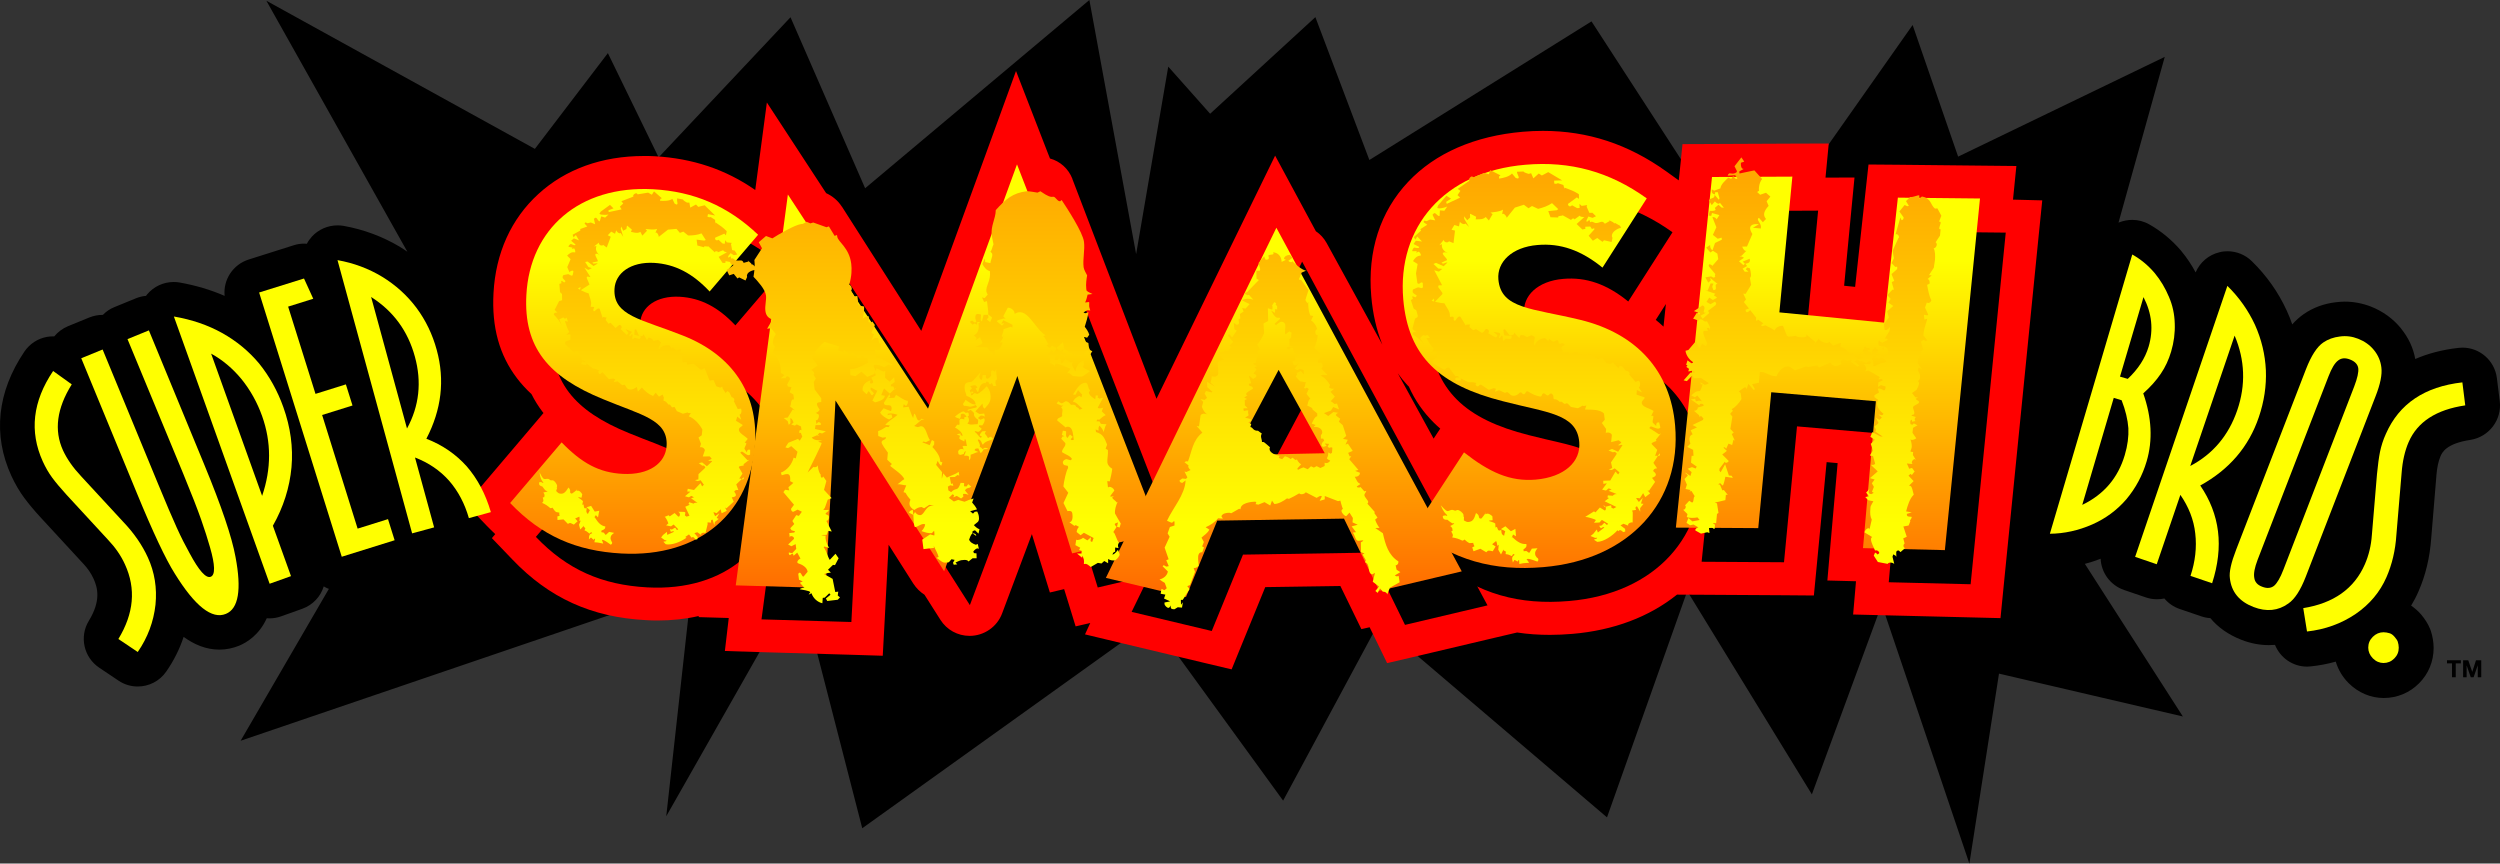 <?xml version="1.0" encoding="utf-8"?>
<!-- Generator: Adobe Illustrator 21.0.2, SVG Export Plug-In . SVG Version: 6.00 Build 0)  -->
<svg version="1.1" id="Calque_1" xmlns="http://www.w3.org/2000/svg" xmlns:xlink="http://www.w3.org/1999/xlink" x="0px" y="0px"
	 viewBox="0 0 2000 690.8" style="enable-background:new 0 0 2000 690.8;" xml:space="preserve">
<rect x="0" y="0" width="2000" height="690.8" fill="#333333" stroke="none"/>
<style type="text/css">
	.st0{fill:none;}
	.st1{fill:#FF0000;}
	.st2{fill:url(#SVGID_1_);}
	.st3{fill:url(#SVGID_2_);}
	.st4{fill:url(#SVGID_3_);}
	.st5{fill:url(#SVGID_4_);}
	.st6{fill:url(#SVGID_5_);}
	.st7{fill:url(#SVGID_6_);}
	.st8{fill:url(#SVGID_7_);}
	.st9{fill:url(#SVGID_8_);}
	.st10{fill:url(#SVGID_9_);}
	.st11{fill:url(#SVGID_10_);}
	.st12{fill:#FFFF00;}
</style>
<g>
	<path d="M1961.7,530.7h-4.1v-2.5h11.1v2.5h-4.1v11.1h-3V530.7z"/>
	<path d="M1970.4,528.2h4.2l3.2,9.3h0l3-9.3h4.2v13.6h-2.8v-9.6h0l-3.3,9.6h-2.3l-3.3-9.5h0v9.5h-2.8V528.2z"/>
</g>
<path d="M1999.8,320.8l-2.3-18.4c-1.8-14-13.7-24.3-27.5-24.3c-1,0-2.1,0.1-3.2,0.2c-13.4,1.5-24.9,4.7-34.6,8.9
	c-1.6-8.9-5.4-17-11.3-24.3c0-0.1-0.1-0.1-0.1-0.2c-6.4-7.8-14.5-13.7-24.2-17.5c-6.8-2.6-13.8-3.9-20.8-3.9c-2.4,0-4.8,0.2-7.2,0.5
	c-9.5,1.1-18.1,4.3-25.5,9.4c-3.3,2.3-6.4,5-9.3,8.3c-1.3-3.7-2.7-7.4-4.4-11c0-0.1,0-0.1-0.1-0.2c-6.7-14.6-16.1-27.9-27.9-39.4
	c-5.2-5.1-12.2-7.9-19.4-7.9c-2.1,0-4.3,0.2-6.4,0.8c-8.6,2-15.6,8-19.1,16.1c-3.2-6-7-11.7-11.4-17c-0.1-0.1-0.2-0.3-0.3-0.4
	c-7.3-8.5-15.8-15.6-25.4-21c-4.2-2.4-8.9-3.6-13.6-3.6c-3.5,0-7.1,0.7-10.5,2c-0.2,0.1-0.3,0.1-0.5,0.2l37-132.6l-165.3,79.8
	l-36.4-105.3l-132.7,188.6L1273.2,17.1L1095.5,128l-43.2-114.3L968.1,91l-33.5-37.7l-25.7,150L871.5,0L692.1,150.6L632.4,13.8
	L526.9,125.9l-40.6-83.4l-58.4,76.6L213.1,0.6l112.8,200.8c-1.9-1.3-3.8-2.6-5.8-3.8c0,0-0.1-0.1-0.1-0.1
	c-13.8-8.2-28.9-13.9-45.1-16.8c-1.6-0.3-3.3-0.4-4.9-0.4c-7.7,0-15.2,3.2-20.5,9c-1.6,1.8-3,3.7-4,5.7c-0.7-0.1-1.5-0.1-2.2-0.1
	c-2.8,0-5.5,0.4-8.3,1.3L199,207.6c-12.7,4-20.6,16.3-19.3,29.1c-11-4.8-23.1-8.4-36-10.7c-1.6-0.3-3.2-0.4-4.8-0.4
	c-8.1,0-15.9,3.6-21.2,9.9c-0.3,0.4-0.6,0.8-0.9,1.2c-2.8,0.2-5.5,0.9-8.2,2l-17.1,7c-3.5,1.4-6.6,3.5-9.2,6.2c-0.1,0-0.2,0-0.3,0
	c-3.5,0-7.1,0.7-10.6,2.1l-17.1,7c-4.3,1.8-8,4.6-10.9,8.1c-0.3,0-0.6,0-0.9,0c-1.6,0-3.3,0.1-4.9,0.4c-7.4,1.3-13.9,5.6-18.1,11.8
	C-2.3,313.6-5.9,348,9.1,380.7c3,6.5,6.5,12.5,10.5,17.9c0.1,0.1,0.1,0.1,0.2,0.2c3.3,4.5,7.6,9.6,13.1,15.6
	c0.1,0.1,0.1,0.2,0.2,0.2l33.1,35.9c0.1,0.1,0.1,0.2,0.2,0.2c3.8,4,6.5,8,8.5,12.4c3.3,7.3,5.9,17.6-3.8,33.5
	c-7.8,12.7-4.1,29.2,8.2,37.5l15.5,10.4c4.7,3.2,10.1,4.7,15.4,4.7c8.8,0,17.5-4.2,22.9-12.1c6-8.7,10.6-17.9,13.8-27.6
	c8.4,6.1,17.9,10.2,28.6,10.2c5.4,0,10.7-1.1,15.7-3.1c6.3-2.6,16.2-8.7,22.2-22c0.7,0,1.4,0.1,2,0.1c3.2,0,6.3-0.5,9.4-1.6
	l17.1-6.1c8.5-3.1,14.6-9.8,17.1-17.9c0.5,0.3,0.9,0.6,1.4,0.8c0.9,0.5,1.8,0.9,2.7,1.2l-70.6,121.5l360.8-122.9L533,653
	l106.2-186.9l50.6,196.5l232-166.2l104.7,144.1l76.5-142.2l182.6,155.6l64.2-181l99.7,162.6l55.9-151.9l70.1,207.3l23.7-152
	l147.1,34.3l-78.4-122.1c4.2-1.1,8.5-2.5,12.6-4.1c0.5,11.1,7.7,21.2,18.8,25l17.3,5.9c2.9,1,5.9,1.5,8.9,1.5c2,0,4-0.2,6-0.6
	c3.2,3.8,7.3,6.7,12.3,8.4l17.3,5.9c2.4,0.8,4.8,1.3,7.2,1.4c6.1,7.4,14.5,13.3,24.7,17.3c7.4,2.9,14.8,4.3,22.1,4.3
	c1.6,0,3.3-0.1,4.9-0.2c4.2,10.4,14.3,17.4,25.7,17.4c1,0,2-0.1,3-0.2c6.8-0.7,13.5-2,19.9-3.8c1.9,6.4,5.4,12.3,10.3,17.2
	c7.6,7.6,17.6,11.9,28.1,11.9c10.7,0,20.7-4.2,28.2-11.7c7.6-7.6,11.7-17.6,11.7-28.3c0-4.6-0.8-9.2-2.2-13.6
	c-0.2-0.5-0.4-1.1-0.6-1.6c-1.6-3.9-3.9-7.7-7.2-11.6c-2.4-2.8-5.1-5.1-8-7.1c2.2-3.6,4.2-7.4,5.9-11.4c5.7-12.9,9.1-27.3,10.2-42.8
	l4.1-49.5c0-0.1,0-0.2,0-0.3c0.5-6.3,1.6-11.5,3.3-15.5c1.2-2.8,4.4-10.2,24-13.1C1991.3,349.5,2001.7,335.7,1999.8,320.8z"/>
<g>
	<g>
		<path class="st0" d="M1149.2,347.5l3-4.5c-1.7-1.5-3.4-3-5-4.6c-8.5-8.4-15.1-18.1-20.1-29c-0.4-0.4-0.8-0.8-1.2-1.2
			c-2.7-3-5.3-6.1-7.7-9.4l28.7,52.3L1149.2,347.5z"/>
		<path class="st0" d="M1324.5,255.8c2.2,1.7,4.2,3.5,6.2,5.4l1.9-18.1l-7.7,12.1L1324.5,255.8z"/>
		<path class="st1" d="M1610.4,159.7l2.7-26.9l-28.8-0.3l-65.7-0.7l-23.8-0.2l-2.6,23.7l-8.1,74.2l-8.8-0.9l5.5-57.6l2.8-29
			l-23.2,0.1l2.6-27.3l-29.1,0.1l-64.3,0.3l-23.6,0.1l-2.4,23.5l-0.6,5.5l-10-7.2c-30.5-21.8-62.7-32.4-98.6-32.4
			c-5.2,0-10.6,0.2-16.1,0.7c-38.4,3.3-70.2,17.1-91.8,40.1c-22.4,23.8-32.6,55.4-29.5,91.4c1.2,14.2,4.2,27.1,8.9,38.8l-44.6-81.3
			c-2.1-3.8-5.1-7.1-8.6-9.4l-8.3-15.4l-24.3-45.1l-22.5,46.1L925.2,319l-67.3-175.8l0-0.1l0-0.1c-3.2-8.1-9.8-14-17.9-16.2
			l-1.9-4.8l-25.3-65.2l-23.9,65.7L737,264.7l-63.4-99.3l-0.1-0.1l-0.1-0.1c-3.1-4.8-7.5-8.4-12.5-10.7l-8.7-13.3L613.5,82l-9.3,70
			c-23.7-16.5-50.1-25.3-80.3-27c-2.9-0.2-5.9-0.2-8.8-0.2c-33.5,0-62.7,10.5-84.4,30.4c-21.8,19.9-34.2,47.3-35.9,79.3
			c-1.5,27.3,4.7,49.6,18.8,68.1c3.4,4.5,7.3,8.7,11.6,12.7c2.5,5,5.5,9.8,9,14.4c0.2,0.2,0.4,0.5,0.6,0.7l-5.4,6.4l-41.2,48.5
			l-15.3,18.1l16.4,17.1c2.3,2.4,4.6,4.6,6.9,6.8l-2.7,3.2l16.4,17.1c29.4,30.8,63.3,46.2,106.7,48.5c3.1,0.2,6.3,0.3,9.4,0.3
			c11.6,0,22.6-1.2,33-3.6l-0.1,0.9l24.1,0.7l-3.1,26.4l28.7,0.9l71.9,2.1l25.7,0.8l1.4-25.7l3.3-63.1l19.7,31c2.4,3.7,5.4,6.7,9,9
			l12.7,20c5.1,8.1,13.9,12.9,23.4,12.9c11.5,0,22-7.2,26-18l23.8-63.4l7.2,23.3l7.2,23.4l11.4-2.7l2,6.4l7.2,23.4l11.7-2.7
			l-4.2,9.1l31.3,7.5l64.1,15.3l21.9,5.2l8.5-20.8l18.4-45l60.1-0.9l7.6,15.6l9.2,18.9l6.6-1.5l4.8,9.8l9.2,18.9l20.5-4.8l66-15.6
			l17.5-4.1c8.5,1.3,17.2,1.9,26.3,1.9c5.8,0,11.8-0.3,17.9-0.8c33-2.8,61.5-13.6,83.7-31.4l19.5,0.1l65.9,0.4l24.1,0.2l2.3-23.9
			l7.9-82.8l8.8,0.8l-5.8,66l-2.4,27.9l22.9,0.6l-2.3,26.6l28,0.7l65.5,1.6l24.4,0.6l2.4-24.3l28.1-281.3l2.9-28.6L1610.4,159.7z
			 M1330.8,261.3c-2-1.9-4.1-3.7-6.2-5.4l0.4-0.6l7.7-12.1L1330.8,261.3z M1125.9,308.1c0.4,0.4,0.8,0.8,1.2,1.2
			c4.9,11,11.6,20.6,20.1,29c1.6,1.6,3.3,3.1,5,4.6l-3,4.5l-2.3,3.5l-28.7-52.3C1120.6,302,1123.2,305.2,1125.9,308.1z"/>
	</g>
	<g>
		<path d="M469.9,381c16.3,16.8,30.1,24.2,48.8,25.2c21,1.1,34.4-8.4,35.2-22.6c1.1-20.8-20.2-24.4-50.7-37.1
			c-44-17.9-63.8-41.5-61.5-83.5c2.8-52.6,42.2-87.7,101.4-84.5c32.7,1.8,59.8,13.4,84,36.4l-38.8,45.4
			c-13.7-14.6-27.7-21.9-44.5-22.9c-18.7-1-30.9,8.2-31.6,20.8c-1.2,21.6,21.4,24.1,54.6,37.3c39.8,15.6,60,46.2,57.9,85.8
			c-3,55.1-43.8,92-106.9,88.6c-36.2-2-64-14.1-89.1-40.4L469.9,381z"/>
		<path d="M650.8,182.8l112.1,171.3l71.2-195.4l114.4,294.8L878.2,470L834.5,328l-58.6,156.1L689,347.6l-7.9,150l-71.9-2.1
			L650.8,182.8z"/>
		<path d="M1041.7,209.3L1190,484.3l-66,15.6l-28.2-57.8l-101.4,1.6l-25,61.1l-64.1-15.3L1041.7,209.3z M1080.4,389.8l-36.9-66.7
			l-36.2,68.2L1080.4,389.8z"/>
		<path d="M1390.2,168.8l64.3-0.3l-10.4,108.6l83.8,8.3l11-100l65.7,0.7l-28.1,281.3l-65.5-1.6l10.3-117.5l-83.7-7.2l-10.4,108.7
			l-65.9-0.4L1390.2,168.8z"/>
		<path d="M1191.8,389c20.3,15.9,36.8,23.5,57.3,21.8c23.1-2,36.3-14.4,34.9-30c-1.9-22.8-25.7-23.5-61-32.7
			c-50.6-12.8-75.8-35.5-79.8-81.6c-4.9-57.8,32.7-102.1,97.7-107.6c35.9-3.1,67.3,5.5,97.1,26.9l-35.4,55.4
			c-17.1-13.9-33.6-19.7-52-18.1c-20.5,1.7-32.5,13.6-31.3,27.5c2,23.7,26.9,23,65.2,32.3c45.7,11,72.5,41.2,76.2,84.7
			c5.2,60.5-36.1,107.3-105.4,113.2c-39.8,3.4-72.2-5.5-103.6-30.4L1191.8,389z"/>
	</g>
	<g>
		<linearGradient id="SVGID_1_" gradientUnits="userSpaceOnUse" x1="507.316" y1="139.072" x2="507.316" y2="486.974">
			<stop  offset="0.2" style="stop-color:#FFFF00"/>
			<stop  offset="1" style="stop-color:#FF6400"/>
		</linearGradient>
		<path class="st2" d="M449.3,353.9c16.3,16.8,30.1,24.2,48.8,25.2c21,1.1,34.4-8.4,35.2-22.6c1.1-20.8-20.2-24.4-50.7-37.1
			c-44-17.9-63.8-41.5-61.5-83.5c2.8-52.6,42.2-87.7,101.4-84.5c32.7,1.8,59.8,13.4,84,36.4l-38.8,45.4
			c-13.7-14.6-27.7-21.9-44.5-22.9c-18.7-1-30.9,8.2-31.6,20.8c-1.2,21.6,21.4,24.1,54.6,37.3c39.8,15.6,60,46.2,57.9,85.8
			c-3,55.1-43.8,92-106.9,88.6c-36.2-2-64-14.1-89.1-40.4L449.3,353.9z"/>
		<linearGradient id="SVGID_2_" gradientUnits="userSpaceOnUse" x1="758.269" y1="139.072" x2="758.269" y2="486.974">
			<stop  offset="0.2" style="stop-color:#FFFF00"/>
			<stop  offset="1" style="stop-color:#FF6400"/>
		</linearGradient>
		<path class="st3" d="M630.3,155.6l112.1,171.3l71.2-195.4l114.4,294.8l-70.3,16.4l-43.8-141.9L755.3,457l-86.9-136.6l-7.9,150
			l-71.9-2.1L630.3,155.6z"/>
		<linearGradient id="SVGID_3_" gradientUnits="userSpaceOnUse" x1="1027.019" y1="139.072" x2="1027.019" y2="486.974">
			<stop  offset="0.2" style="stop-color:#FFFF00"/>
			<stop  offset="1" style="stop-color:#FF6400"/>
		</linearGradient>
		<path class="st4" d="M1021.1,182.2l148.3,274.9l-66,15.6l-28.2-57.8l-101.4,1.6l-25,61.1l-64.1-15.3L1021.1,182.2z M1059.8,362.6
			l-36.9-66.7l-36.2,68.2L1059.8,362.6z"/>
		<linearGradient id="SVGID_4_" gradientUnits="userSpaceOnUse" x1="1462.277" y1="139.072" x2="1462.277" y2="486.974">
			<stop  offset="0.2" style="stop-color:#FFFF00"/>
			<stop  offset="1" style="stop-color:#FF6400"/>
		</linearGradient>
		<path class="st5" d="M1369.6,141.6l64.3-0.3l-10.4,108.6l83.8,8.2l11-100l65.7,0.7l-28.1,281.3l-65.5-1.6l10.3-117.5l-83.7-7.2
			l-10.4,108.7l-65.9-0.4L1369.6,141.6z"/>
		<linearGradient id="SVGID_5_" gradientUnits="userSpaceOnUse" x1="1231.53" y1="139.072" x2="1231.53" y2="486.974">
			<stop  offset="0.2" style="stop-color:#FFFF00"/>
			<stop  offset="1" style="stop-color:#FF6400"/>
		</linearGradient>
		<path class="st6" d="M1171.2,361.9c20.3,15.9,36.8,23.5,57.3,21.8c23.1-2,36.3-14.4,34.9-30c-1.9-22.8-25.7-23.5-61-32.7
			c-50.6-12.8-75.8-35.5-79.8-81.6c-4.9-57.8,32.7-102.1,97.7-107.6c35.9-3.1,67.3,5.5,97.1,26.9l-35.4,55.4
			c-17.1-13.9-33.6-19.7-52-18.1c-20.5,1.7-32.5,13.6-31.3,27.5c2,23.7,26.9,23,65.2,32.3c45.7,11,72.5,41.2,76.2,84.7
			c5.2,60.5-36.1,107.3-105.4,113.2c-39.8,3.4-72.2-5.5-103.6-30.4L1171.2,361.9z"/>
	</g>
	<g>
		<linearGradient id="SVGID_6_" gradientUnits="userSpaceOnUse" x1="749.826" y1="488.285" x2="749.826" y2="142.121">
			<stop  offset="0.2" style="stop-color:#FFFF01"/>
			<stop  offset="1" style="stop-color:#FFA800"/>
		</linearGradient>
		<path class="st7" d="M711.8,314.9l-4.6-4.2l-2.2,5.4l2.9,0.5c-0.4,3.5-5.1,4.5-7.8,5.3l-2.2-1.4l3.9-7.8l-5.2-2.8l-0.2,1.7
			l2.8,3.1l-1.4,1.5c-1.2,0.1-2-3.2-2.8-3.1l-0.4,0l-1.3,2.3l-3.2-3c-0.5-4.2,2.7-7.2,6.3-8.1l-0.5,2.2l1.2,0.3
			c1.2-0.1,1.5-0.6,1.4-1.5c-0.1-0.8-1.1-2-1.2-2.9c0,0,0,0-0.1-0.4l3.4-1.7l-0.8-2.9l-0.2,1.7l-5.8,2.4l-4.6-4.2l-4.8,3.6l-4.1-0.8
			l-0.2-4.7c0.8-0.1,1.2-0.1,2-0.2c4.4-0.5,8.5-3.2,12.3-5l-0.4-3.4l-4.7-2l-3,2.1l-4.2-4.6l-2.3,1.1l-4.9-3.3l0.7,2.1l-5.1-1.9
			l0.8-3.1l-11.8-3.7c-2.9,2.5-5.4,5.4-7.9,8.3l0.7,2.1l-2.7,0.8l-0.2,1.3l4.8,6.3l-5.2,3.7c0.8,0.3,2.2,1.4,2.4,2.7
			c0.1,0.4-0.3,0.9-0.7,0.9l2,3.2l-1.7,2.8l0.7,5.9l5.3,7.1l0,3l-1.6,0.2c-1.6,0.2-1.9,0.7-1.8,1.9c0.2,1.3,1.6,3.2,2.1,4
			c-0.3,0.9-1.7,2.4-2.9,2.5c-0.4,0-0.8,0.1-0.8-0.3l3,1.8c0.1,0.4,0.1,0.4,0.1,0.8c0.2,1.3-0.8,3.5-1.6,3.6c-0.4,0-0.4,0-0.8,0.1
			l0.4,3l1.4-1.5c1.2-0.1,2.1,0.6,2.2,1.4c0.1,0.4-0.3,0.9-0.3,0.9l-4,0.1l-0.4,3.1l8.7,1.9l-3,1.7l-2.1-0.6l-1.4,1.5l1.4,1.1
			l-0.8-0.3l-1.2-0.3l-4.2,1.8c1.5,2.4,5.9,2.3,8.4,2.4l-3.1,0.8c0.1,0.8,2.5,0.5,2.6,1.4c0.1,0.8-9.9,21-11.2,23.4l4.7-4.5
			c0.5,0.4,0.8,0.3,1.6,0.2c0.8-0.1,1.5-0.6,1.8-1.5l0.2,1.7c0.3,2.1,1,4.6,2.4,6.2c-0.4,0-0.4,0-0.3,0.5c0.1,0.8,0.6,1.6,1,1.6
			c0.4,0,0.7-0.5,1.1-1l2.5,3.6l-1.9,7.1l6.1,6.6l-3.1,1.2l-2.4,6.8l-1.1,1c0.1,0.8,3.7,0.4,4.1,0.4c0.1,0.4,0.1,0.4,0.1,0.4
			c0.1,0.8-2.2,1.6-2.5,2.9l2.6,1.4c0.1,0.4,0.1,0.4,0.1,0.8c0.2,1.3-0.4,3.1-2,3.3l4.3,8.5l-2.9-0.5l-1.2,3.2l-4.4,0.1
			c0.8,0.3,2.1,0.6,2.9,0.5c0.4,0,0.4,0,0.8-0.1c-0.3,0.9-0.2,1.7-0.1,2.6c0.3,2.5,1.5,5.4,2.9,7.4l-3.8-1.2l-0.7,0.5
			c2.4,3.1,2.9,7,4.9,10.2l4.6-4.9l2.5,3.6l-2.9,5.5l-1.6-0.2l-4,3.9l2.3,2.3l-2.4,0.3l-3.1,0.8l6.9,3.9l2.1,10.5l2.4-0.3l-0.4,3.1
			l1.8,1.5l-1.8,1.9l-8.4,1l-1.1-2l3.7-3l-1-1.2l-3.6,3.5l-1.6,0.2l-0.3,4.3c-3.7-0.8-7.3-3.8-8.7-8l-2.3,1.1l0.3-0.5l1-1.4
			c-0.2-1.3-7.5-2.1-8.4-2.4c0.3-0.5,1.5-1,2.7-1.2c0.4,0,0.8-0.1,1.2,0.3l-3.8-4.3l2.3-1.1l-3-1.3l-0.6-4.7c0.3-0.5,0.7-0.9,1.1-1
			c1.2-0.1,2,3.2,2.8,3.1l0.4,0l3.2-3.8c-0.5-3.8-4.8-5.9-7.7-6.8c-0.5-0.4-0.5-0.4-0.5-0.8c-0.2-1.3,1.7-2.8,2.5-2.9l-2.6-4.8
			l-2.9,2.5l-0.6-1.6c-0.4,0-0.4,0-0.4,0c-0.8,0.1-1.5,1-1.9,1.1c-0.4,0-0.8-0.3-1-1.6c0,0-0.1-0.4,0.3-0.5c0.4,0,1.7,0.6,2.5,0.5
			l3.2-3.4l-0.5-3.8l-3.4,1.7l-2.6-1.4l4.7-4.5c-0.1-0.4-0.1-0.4-0.1-0.8c-0.1-0.8-1.4-1.5-2.2-1.4c-0.4,0-0.8,0.1-1.1,1l-0.4-3.4
			l4-0.5l0.7-0.9l-2.9-0.9l-1-1.6l3.2-3.4l-1.5-2.4l3.1-4.7l2.1,0.6l2.4-3.3l-3.4-1.7l-3.4,1.7c-1.2,0.1-1.8-1.1-1.9-2.3l2.4-3.3
			l-8.5-10.1l1.4-1.9l3.3,0.5l-0.7-2.5l4-3.5l-2.6-1.4c0.2-1.3,0.1-2.2,0-3c-0.3-2.5-1.6-2.8-3.2-2.6c-1.2,0.1-2.3,0.7-3.5,0.9
			l-0.7-2.1c5-1.9,8.9-6.7,10.2-12l1.7,0.6l1.4-5.3l-5-4.5l-2.6,1.6l-2.1-0.6l2.4-3.7l7.7-3.1l1.4,1.5l2-3.3l-1.2-3.3
			c-0.3,0.5-0.3,0.5-0.7,0.5c-0.4,0-0.5-0.4-0.5-0.8c-0.1-0.8,0.2-1.7,1-1.8c0,0,0.4,0,0.8,0.3l-0.4-3l-3.4-1.7l-1.5,1l-2.9-0.9
			l1.8-1.5c-0.1-0.8-1.3-3.7-2.5-3.6l0.1,3.9l-1.4,1.5l-0.8-2.9l-3.2-2.6l3.2-0.4l4-6.5l2.1,1l-0.9-0.7l-0.9-0.7l-3.2-2.6
			c0.1,0.4,0.5,0.4,0.5,0.4c1.6-0.2,0.2-5.2,2.9-5.5l0.5,0.4l-0.5-4.2l-3-1.8l1.5-4.1l-2.9-0.5l-0.6-1.6l2-3.7
			c0.3-0.5,0.3-0.9,0.3-0.9c-0.2-1.3-1.5-2-2.3-1.9c-0.8,0.1-1.1,0.6-1,1.4l-4,0.1l2.9-2.5l-3-1.8c0.2-1.3,0-3-0.2-4.7
			c-0.5-4.2-3.1-8.7-6.3-11.3l1.8-5c-0.9-0.7-1.5-2-1.6-3.2c-0.3-2.1,1-4.9,2.4-6.8l-3.8-4.7l-3.2,0.4l4.3-7.4
			c-3.8-1.2-5.3-3.6-5.7-7c-0.5-3.8,0.9-8.7,0.5-12.1c-0.6-5.1-6.7-11.6-10-15.1c0.7-4.4,1.3-9.2,0.7-13.4l6.1-9.4l-2.6-4.8l5.8-5
			l5.1,1.9c4.1-2.7,18-10.9,23.2-11.5c0.4,0,0.8-0.1,1.2-0.1l3-1.7l3,1.3l2.3-0.7l10.6,3.8l1.9-0.7l4.6,7.6l1.9-0.7l0.2,1.3
			c0.5,4.2,9.6,8.7,11.2,21.8c0.5,4.2,0.4,9.9-1.6,16.6c0.8,0.3,1.8,1.5,2,2.8c0.1,0.8-0.2,1.7-0.5,2.2l2.6,4.4l2.4-0.3l0.8,6.8
			c1,1.2,3,1.3,4.6,1.6c0,3.4-0.3,6.9-1.2,10c0.7-0.9,2.2-2,3.8-2.2c0.4,0,0.8-0.1,1.2,0.3l-0.3,4.3c0.5,0.4,1.2,0.3,2,0.2
			c0.4,0,0.8-0.1,1.1-0.6l2,2.8l-2.8,6.4l2.1,1l-2.2,5l3-2.1l2.4,0.1l0.9,3.8l1.4,1.5l-0.3,3.9c-0.3,0.5-0.7,0.5-1.1,0.6
			c-0.8,0.1-1.7-0.6-2.9-0.5l-0.4,0l1.1,5.9c4.6,1.1,8.6,4.5,13.3,6.1c-0.4,0-1.1,0.6-1.5,0.6c-0.8,0.1-1.6-0.2-2.1-0.6l-3.4,2.1
			c-2.6-1.4-5.5-2.3-8.3-2l-0.2,1.3l1.7,3.7l0.5-2.2l5.6,2.7l1.5-0.6l-0.1,5.6l3.6,3l3.6-3.5l0.5,3.8l-3,2.1l-0.2,1.3l2,0.2
			c0.5,0.4,0.7,2.5,1.1,2.4c0.4,0,0.7-0.5,1-1.4L711.8,314.9z M779.1,420.1c1.4,1.5,2.8,2.7,4.5,3.3l-0.8,3.5l-2.8-2.7l-1.9,0.7
			l-0.2,1.7c1.6,0.2,2.8,0.1,3.1,2.2l-3.1-2.2c-1.4,1.5-2,3.3-2.6,5.1c0.7,2.1,3.3,3.5,5.4,4.1l1.5-0.6l0.9,3.8l-1.2-0.3
			c-1.2,0.1-2.6,1.6-3.3,2.6l0.6,1.2l2,0.2l0.1,3.9l-3.2,0l-3.3,2.6c-1-1.6-3.4-1.3-5-1.1l-0.4,0c-1.6,0.2-3.5,1.3-5,1.9l1.4,1.5
			l-2.8,0.3l-0.6-1.6l1.3-2.3l-2.5-0.5l-2.1,2.4l-2.8,0.3c-2.8,0.3-4.8-2.8-7.3-3.8l1.9-0.7c-0.8-3.3-2.8-6.1-3.9-9l0.2,1.7
			c-1.6,0.2-2.8,0.3-4.4,0.5c-1.2,0.1-2.8,0.3-4,0.5l-1-7.6l6.3-4.2l3.3,0.9c0.3-0.9,0.1-2.2,0-3l-0.1-0.8l-1.8,1.9
			c-2.8,0.3-5.3-0.6-8.3-1.6c1.4-1.5,2.8-3.4,2.9-5.5c-0.4,0-1.2-0.3-1.6-0.2c-2.4,0.3-4.2,2.2-6.6,2.5c-0.6-1.2-0.7-2.5-0.9-3.8
			c-0.2-1.7-0.1-3.9-0.3-6l-3.4-1.7c-0.2-1.3,1.8-1.9,2.9-2.5l0.5,4.2l1.3-2.3c1,1.6,2.8,2.7,4.3,2.5c3.2-0.4,4-7,9.2-7.6
			c0.4,0,1.2-0.1,1.6-0.2l-3.7-0.4l-4.1,2.7l-2.1-1c-2.8,0.3-3.5,0.9-5.8,2.4c-2.2-1.4-3.6-2.6-3.8-4.7c-0.1-0.8,0.1-2.2,0.8-3.5
			c-1.4-1.5-2.9-3.5-3.9-5.5l-1.7-0.6l2.2-5.4c-2.4-0.1-4.6-1.1-7-0.9c1.9-1.1,3.3-3,5.5-4.1c-1.7-3.7-7.4-7.3-11.4-10.6l1.4-1.5
			l-3.7-3.4l0.5-5.7c-1-1.2-4.9-6.7-5-8c-0.3-2.5,3.4-1.7,3.5-4.3l-2.8,0.3l-3.4-1.3l-0.1-3.9c2.3-0.7,4.6-2.3,6.4-3.4l2,0.2l1-1.4
			l-3.7-0.4c2.8-3.4,6.6-5.1,9.9-8.1c-2.1-0.6-4.2-1.2-6.2-1c-0.8,0.1-1.2,0.1-1.6,0.2l-0.2,1.3l0.7-0.5l2.4-0.3l0.7,2.5l-2.6,1.6
			c-2.5-1-6-3.1-7.2-5.6l2.8-3.4c2.1,1,4.2,1.6,5.9,2.3c0.3-0.9,0.6-1.8,0.5-2.6c-0.5-4.2-5.7-0.2-6.2-4l4.4-7l0.7,2.1l-1.5,1
			l4.8-0.2l1.3-2.3c3.4,1.7,6.2,4.4,9.5,4.8c0.2,1.7-0.4,3.1-1.5,4.1l-1.8-1.5l-0.5,2.6l4.4-0.5c1.2,2.9,2,6.2,3.6,9l0.8-3.5
			c2.1,0.6,1.5,5.8,4.3,5.5l1.8-1.5l2.1,1l-2-0.2c-2.2,1.6-4,3.5-6.2,5.1l2.9,0.9l2.3-0.7c4.4-0.5,5.1,8.4,7.5,11.1l-3.4,1.7
			l-1.7-0.6l-1.1,0.6l5.9,2.3c1-1.4,0.9-2.7,1.9-4.1l1.8,1.1l-0.1,2.6l-1.4,1.9c2.3,2.3,5.7,6.6,6.1,10c0.1,0.8,0.2,1.3,0.2,1.7
			l1.7,0.6l-0.9,2.7c-1.3-0.7-1.9-2.3-2.9-3.9l-1.2,3.2l4.8,5.9c-0.2,1.7-0.4,3.5-0.2,5.2l1.1-4.4l2.9,3.5c3-1.7,6.6-2.5,9.5-4.6
			l0.4,3L766,380l-2.2,1.6l-4,0.1l1.1,5.5l1.1-0.6l0.7,2.1l-2.5-0.5l-1.9,1.1l0.4,3l2.2,1.4c4.3-4.4,4.9,0.3,7.6-7.4l2.8,0.1
			l-0.1,2.6l2,0.2l1.4-1.9l2.3,1.9c-1.4,1.9-3.6,0.4-4.9,3.2l2.9,3.5c-0.8-0.3-2.5-1-3.7-0.8c0,0-0.4,0-0.8,0.1l0.3,2.1l-1.8,1.5
			l-3.5-2.1l-2.7,1.2l0.6-1.8l-1.3-0.7l-2.9,2.9l4,2.9l3.5-1.3l5,1.5c2.3-1.1,4.6-1.9,7.3-2.6l-1.2,3.2c1.4,1.5,2.9,3.5,3.9,5.5
			l-5.5,1.5l2.3,1.9l1.4-1.5l2-0.2c0.6,1.2,1.2,2.9,1.3,4.1C783.7,417.9,781.6,417.7,779.1,420.1z M797.1,299.1l0.4,3.4
			c0.2,1.3-0.6,1.8-1.7,2.4l0.8-0.1c-0.3,0.5-0.2,1.3-0.2,1.7c0.1,0.8,0.2,1.3,0.7,2.1l-2.4,0.3l-1.1-2.4c-0.8,0.1-1.1,0.6-1.5,1
			c-2.2-1.4,0.1-2.2-3.1-2.2l-0.6,1.4c-0.1-0.4-0.8-0.3-0.8-0.3c-3.6,0.4-4.3,4.4-5.1,7.5c-0.9-0.7-1.5-2.4-2-3.2l1.5-0.6
			c-0.5-0.8-1.1-2-2.3-1.9c-1.2,0.1-2.4,0.3-3.5,0.9l1.4,1.5l-1.8,1.9l1.1,2l0.2-1.3l1.6,0.2l-0.2,1.3l-1.2-0.3l-0.6,1.8l0.8-0.1
			c0.8-0.1,1.4-1.5,2.2-1.6c0.8-0.1,1.3,0.7,2.1,0.6c1.6-0.2,6.7-4.7,7.3-6.1c1.8,1.1,3,4.4,3.2,6.1c0.7,5.9-0.7,7.4-4.6,11.8
			c-0.8-0.3-1.4-1.5-1.5-2.4l-0.2-1.7l-5.7,6.3c3.5,2.1,2.3,2.3,5.5,1.9l1.6-0.2c0.1,0.8,0.3,2.1,0.7,2.5c-0.8-0.3-2.1-1-3.3-0.9
			c-0.8,0.1-1.4,1.5-2.6,2l2.2,1.4l2.7-1.2c0.4,0,0.5,0.8,0.6,1.2c0.2,1.7-1.2,3.6-1.9,4.5c-0.8,0.1-1.6-0.2-2.4-0.1
			c0,0-0.3,0.5-0.3,0.9l2.3,1.9c-0.7,0.9-1.7,2.4-2.9,2.5c-0.4,0-2.1-0.6-2.1-0.6l-0.7,0.5c2.2,1.4,2.9,3.5,5.1,5l0.6-1.4l-1.7-0.6
			c0.2-1.3,1.3-2.3,2-3.3c0.8-0.1,2.4-0.3,3.2,0c-0.3,0.5-1.1,1-1,1.8c1,1.2,1.9,2.3,2.5,3.6c0.7-0.5,1.5-1,2.3-1.1l0.5,0.4l1.4,1.5
			c-3.1,1.2-6.7,1.7-8.3,4.5c-1.4-1.5-0.8-3.3-3.4-4.3l-0.7,0.5c0.6,1.6,1.6,2.8,1.7,4.1c0.1,0.4,0.1,0.8-0.2,1.3
			c0.8,0.3,1.8,1.1,2.3,1.9l1.9-1.1l2.5,0.5c-0.3,0.5-1.1,0.6-1.5,0.6c-0.8,0.1-1.2,0.1-2,0.2c-0.7,0.9-0.9,2.3-2.5,2.9l-1.7-3.7
			l-2,0.2c-0.4,0-1.1,1-1,1.4l3,1.3c-2.4,0.3-4.2,1.8-6.2,2.1c-0.2,1.7,0.4,3-1.1,4.4c-0.1-0.4-0.1-0.8-0.1-0.8
			c-0.1-0.8-0.2-1.3,0.2-1.7c-1.9-1.9-2.9-0.5-4.2-1.2c0.6-1.4,1.3-2.3,1.2-3.6c-0.4,0-1.4,1.5-1.4,1.9l0.1,0.4
			c-0.8,0.1-1.5,0.6-2.7,0.8c-0.4,0-1.2-0.3-1.7-0.6l-0.3-2.1c0.3-0.9,1-1.8,2.2-2c0.8-0.1,1.6-0.2,2.1,0.6
			c-0.1-0.4-0.1-0.8-0.2-1.3c-0.1-0.4-0.1-0.8-0.6-1.2c0.3-0.5,0.7-0.5,1.1-0.6c0.8-0.1,1.6,0.2,2.4,0.1c0,0-0.1-0.4-0.1-0.8
			l-0.1-0.4l-0.1-0.4c-0.2-1.7-0.4-3.4-1.3-4.1l-0.5,2.2c-1-1.2-3.8-1.2-4-2.9l0.6-1.8c-0.8-0.3-1.7-0.6-2.5-1
			c0.7-0.5,1.9-0.7,3.1-0.8l-0.2,1.3l1.7,0.6l-0.1-0.4c-0.3-2.5-3.9-5.5-6-6.1l1.7-2.4c0.4,0,1.2-0.1,1.6,0.2c1-1.8-1-4.6,1.8-5
			c0.4,0,1.2,0.3,2.5,0.5l-0.1-0.4l-0.1-0.4c-0.2-1.7,1.1-0.6,1.8-1.5c-1-1.2-1.5-2.4-3.1-2.2c-0.4,0-1.2,0.1-1.5,0.6
			c0.2,1.3-0.1,2.6-0.8,3.5c-1.3-0.7-2.9-0.9-3.8-1.7c1.4-1.5,4.8-4,6.7-4.3c0.4,0,1.8,1.1,2.2,1.4c0.3-0.5,0.7-0.5,0.7-0.5l0.4,0
			l0.8,0.3l0.3,2.1l-1.1,1c0.8,0.3,1,1.2,1.1,2c0.2,1.3-0.1,2.6-1.2,3.2c1.9,1.9,5.7,0.6,8.2,0.7c0.3-0.9,0.5-2.2,0.4-3.5
			c-0.8-0.3-3.1-2.2-3.3-3.9c-0.1-0.8-0.2-1.3,0.2-1.3c-1-1.2-1.9-1.9-2.8-2.7c-0.8,0.1-1.1,0.6-1.9,0.7l-0.8-0.3
			c0.2-1.3,6.3-1.6,7.7-2.7l-1-1.6c-1.1,0.6-3.1,1.2-3.9,1.3c-1.6,0.2-3.3-0.9-5.3-0.6c-0.5-0.4-0.9-0.7-1-1.6
			c0.7-0.9,1.7-2.4,2-3.3c2.2,1.4,5,4.1,8.1,3.7l-0.1-0.8c-0.4-3-5.1-5.4-7.2-6c-0.2-1.7-1.2-3.3-1.4-5c-0.7-5.5,1.3-5.8,5.3-6.3
			c1.2-0.1,6.1-6.4,7.5-7.8l-1.2,3.6c0.2,1.3,0.7,2.1,1.6,2.8c1.1-1,0.9-2.3,1.1-4c0.8-0.1,1.6,0.2,2.8,0.1
			c-0.3,0.9-0.2,1.3-0.1,2.2c0.1,0.4,0.9,0.7,1.3,0.7c0.8-0.1,2.6-2,2.9-2.5c-0.1-0.4-0.1-0.8-0.2-1.3c-0.2-1.3,0.1-2.2,0.8-3.1
			c0.8,0.3,1.7,0.6,2.2,1.4l1.3-2.7C796.8,296.5,797,297.8,797.1,299.1z M870.1,235.7c-0.5,2.2-1.1,4.4-2,6.3l3.2-0.4
			c0.2,1.3-0.1,2.6,0.1,3.9c0.1,0.8,0.7,2.1,0.8,2.9l-2-0.2c-0.8,0.1-2.3,1.1-3.4,1.7l1.3,0.7l2.7-0.8c-0.7,4-1.8,8-3,11.6
			c1.5,2,2.9,3.9,3.6,6.4l-1.7,2.4l-2.1-0.6l-2.7,0.8c1.8,1.5,3.7,3.4,5.8,4l0.3,2.5c0.2,1.7,0.9,3.8,2.9,3.9l-1.7,2.8
			c-0.2-1.3-2-2.8-2.5-3.6c-2.5,2.5-1.5,4.1-5.1,4.5c-6.4,0.8-11.6-5.4-13.2-5.2l0.1,0.4l-1.1-5.9l-5.1,4.5l2.8,2.7l2.6-1.6
			l-0.5,2.2l3,1.8l-1.3,2.3c-0.5-0.4-2.1-1-2.3-2.3l-1.5,1c-0.8-0.3-1.3-0.7-2.1-0.6c-1.6,0.2-2.5,2.5-2.3,4.2l2.4,0.1l1.7-2.8
			l1.5,5.8l2.8-3.8l4.8,2.8l1.5-1l-0.9,2.7l2.7,5.3c0.8-3.5,3-8.1,6.6-8.6l0.4,0c-0.6,1.8,0.5,4.2-1,4.9c1.5,2,3.9,2.1,5.7,3.6
			c-0.7,0.5-5.5,4.1-6.3,4.2c-2.4,0.3-4.9-0.3-7.3-0.4l-3.2-2.6l-1.5,0.6l2.8-3.8c-1.7-0.6-9.4-4.4-11.8-4.1l-0.4,0l-0.5,2.2
			c-0.6-1.6-2.4-2.7-4-2.5c0.3-0.9,0.6-1.8,0.5-2.6c-0.2-1.3-2-2.8-2.9-3.5l3.9-4.4l1,1.6l0.8,0.3c1.2-0.1,1.7-2.4,2-3.7l-3.4-1.7
			l-1.8,1.9l-2.7-2.2l1.9-1.1c-1.6-0.2-1.7-4.1-4.4-6.3l1.9-0.7c-7.3-3.8-13.3-19.4-21.3-18.4c-1.2,0.1-2.3,0.7-3.5,1.3l-0.1-0.8
			c-0.3-2.5-3.4-4.3-5.4-4.1l-3.6,6.9l1.9,1.9l-1.6-0.2l-4.7,1.4l-0.7,0.9l4.1,3.4l1.8-1.9l-2.4,0.3l1.7-2.8
			c2.2,1.4,5.1,2.4,7.3,3.8l-0.1,2.2l-1.3-0.7c-1.9,0.7-3.9,1.3-5.8,2c0.2,1.7-0.8,3.5-1.4,5.3l1,1.2l0.9-2.7
			c-0.5,2.6-1.8,5.4-3.6,6.9l2.4-0.3c-0.5,2.2-2.1,5.9-4.5,6.2c-0.8,0.1-1.2-0.3-1.6-0.2l-0.3,3.9c-2.4-0.1-4.5-3.7-6-5.7
			c-2.9-0.5-6.5-0.1-9.8-0.5c1.2-0.1,6.2-2.1,6-3.3c-0.2-1.7-1.6-2.8-1.8-4.5l-3.7,2.6l1-1.8l-2.3-2.3c3.1-1.2,4.2-4.8,3.8-8.2
			c-0.1-0.4-0.1-0.8-0.2-1.3l1.5-1l-2.4-0.1l-0.1,2.2l-2.1-1l-1.5,1l-2.3-2.3l1.9-1.1l1.8,1.5l1.6-0.2l-0.8-2.9
			c-0.2-1.3,0-3.4,1.6-3.6c0.8-0.1,2,0.2,2.9,0.5l-0.3,4.3l1,1.2l1.4-5.3l3.6,0l0.3,2.1l-1.4,1.5l2.7,2.2l1.6-3.6l-3.2-2.6
			c0.2-1.7,0-3.4-0.2-4.7l-0.1-0.8l-0.6-5.1l-2.3,0.7l-1.7-3.7l2.1,0.6l2.5-2.9c-0.5-0.8-1-1.6-1.1-2.4c-0.6-4.7,3.8-8.7,2.8-16.3
			c-2.5-0.5-4.9-3.3-6-5.7l1.9-4.5l0.4,3l4.1,0.8c0.1-2.2,1.8-5,1.5-7.1c-0.1-0.8-0.6-1.2-1.5-2c1.4-1.5,1.5-4.1,2.5-5.9l-1.1-5.5
			l-0.2-1.3c-1.3-7.6,3.1-13.7,3.1-20.6c7.8-8.7,13.6-13.8,24.8-15.1c1.6-0.2,7,0.9,8.6,1.1l2.3-1.1c2.2,1.4,6.2,4.4,9,4.5l1.2-0.1
			c2-0.2,3.3,3.9,5.7,3.6l1.1-1c4.5,6.8,17,25.9,17.9,33.5c0.8,6.4-1.1,13.9-0.3,20.3c0.3,2.1,1.8,4.5,2.8,6.5
			c-0.5,2.6-1.1,7-0.7,10.4c0.1,0.4,0.2,1.3,0.2,1.7c1.4,1.5,3,1.8,4.8,2.8L870.1,235.7z M895.7,422l-2.1-0.6l0.8-3.5
			c-1.5,0.6-2.7,0.8-2.6,1.6c0.1,0.4,0.6,1.2,1.5,2l-2.7,4.2c1.7,0.6,2.4,6.2,4.7,8.5c-0.7,0.5-1,1.8-0.9,2.7
			c0.1,0.4,0.2,1.3,0.6,1.6l-2.9-0.5l0,3.4c-1.2,0.1-1.9,1.1-2.1,2.4c1.9-0.7,3.3-2.6,4.4-4c0.1,0.8,1.1,2.4,1.3,3.7
			s-2.7,4.6-3.8,4.8c-2,0.2-3.6,0-5.4-1.1l0,3.4l-3.1-1.8l-2.2,2l-2.9-0.5l-5.7,3.3c-1.4-1.1-3.2-3-5.1-2.4l-0.4,0
			c0.2-1.3,0.1-2.2,0-3.4c-0.1-0.8-0.7-2.1-1.2-3.3l-0.2,1.7l-4.1-3.4l3.6,0l0.1-2.2l-2.1-0.6l1-1.8l-3.9-2.1l0.7-4.4
			c0.5,0.4,0.8,0.3,1.2,0.3c1.6-0.2,3.5-0.9,4.2-1.8l3.5,2.1l2.9-2.5l-0.4,3.1l1.3,0.7l1.2-3.2l-7.8-4.2l-2.6,2l-3.2-2.6
			c0.2-1.7,0.8-3.1,1.9-4.1l-2.6-1.4l-1.1,0.6l-4-2.9c2.8-0.3,2.7-4.6,2.4-6.8c-0.3-2.1-1.5-2.4-3.1-2.2l-0.8,0.1l-3.2-6.5l3.8-8.2
			l-3.9-5.1c0.4-3.5,2.1-12.3,3.8-14.7l-0.2-1.7c-1.7-0.6-3.6,0-4-2.5c-0.2-1.7,1.7-2.8,2.9-2.9l3.3,0.9l1.1-1
			c-1.6-2.8-5.3-3.6-8-5.5c0-3,3.1-4.3,2.7-7.2l-3.3-3.5l1-1.8l1.6-0.2l-2.1-1l0.8-3.5l2.5,0.5l0.1,0.8c0.1,0.8-0.2,1.7,0,3
			c0.1,0.4,0.6,1.2,1,1.6l2.1-2.8l2.3,1.9l-1.8,1.9l0.9,0.7l1.6-0.2c-0.1-0.8-0.3-2.1-0.4-3.4c-0.4-3.4-1.3-7.6-4.9-7.1
			c-0.4,0-0.8,0.1-1.1,0.6l-6.8-5.6c-0.3-2.5,3.4-2.1,4-3.9l-0.1-0.4c-0.2-1.3,0.4-3.1,0.3-4.3c-0.1-0.8-0.6-1.2-1.1-2l1.8-1.5
			l-1.6,0.2l-3.8-1.7l1.4-1.9c0.5,0.8,1.8,1.5,2.7,1.8c0.8-0.1,2.6-1.6,3-1.7c2-0.2,3.4,1.7,4.4,2.9l0.8-0.1l0.4,0
			c1.2-0.1,2.8,0.1,3,1.8c1.2,0.3,2.1,1,2.7,2.2l2.3-1.1c-1.7-0.6-5.1-5.4-7.1-5.1l-0.4,0c0.1-2.2,3.5-4.3,5-4.9l1.7,1.1l0.5-2.2
			l-3.3-3.5l-2,3.7l-2-0.2c2.8-3.8,4.6-8.8,9.7-9.4c2.8-0.3,1.8,4.5,4,6l-1,1.8c0.3,2.5,3.4,4.3,5.1,5.4l0.4-3.1l2,0.2l-0.6,1.4
			l1.8,1.1c0.7-0.5,1.9-0.7,2.7-0.8l-4.3,7.9c0.5,0.8,1.7,0.6,2.5,0.5c0.8-0.1,1.6-0.2,1.9-0.7l-1.2,3.2l3.2,3
			c-1.9,0.7-3.4,2.1-5.2,3.7l-1.6-0.2l-0.6,1.4l2.4,0.1l1.1,2l4.5,0.3c-1.4,1.9-1.5,4.1-2.4,6.3l-0.1-0.4c-0.2-1.7-2.1-3.6-3-4.8
			c-0.7,0.9-1,1.4-0.9,2.7c0.1,0.4,0.2,1.3-0.2,1.3l-2.1-1l0.3,2.1c5.9,1.8,6.7,4.8,8.9,10.1l-1.2,3.2l1.8,1.1
			c0.4,3.4-0.7,7-0.4,9.9c0.3,2.5,2.1,4,3.9,5.1c-0.4,3.5-1.2,6.6-2,10.1l-2-0.2l0.6,5.1l0.7-0.5c2-0.2,3.8,1.2,4.4,2.9l-3.5,4.7
			l1.6,0.2l1.5-0.6l-1.4,1.5c1,1.6,2.7,2.2,3.7,3.8l0.7-0.5c-1.3,2.7-2.4,6.3-2.1,9.3c0.1,0.4,4.1,7.2,4.6,8L895.7,422z"/>
		<linearGradient id="SVGID_7_" gradientUnits="userSpaceOnUse" x1="1023.698" y1="488.01" x2="1023.698" y2="141.846">
			<stop  offset="0.2" style="stop-color:#FFFF01"/>
			<stop  offset="1" style="stop-color:#FFA800"/>
		</linearGradient>
		<path class="st8" d="M1115.9,460.3c0.4,0.4,1.1,0.8,1.5,0.8c0.8,0,1.1-0.4,1.5-0.4l0.8,5.1l-7.8,4.4l-2.5,6.3
			c0-0.4,0.4-0.8,0.4-0.8c0-1.2-1.5-2.3-2.7-2.3c-0.4,0-0.4,0-0.8,0l-2.3-2.7l-1.8,3.6l-1.9-1.5l2.9-3.6l-5-3.8l1.8-7.1l-2.2,1.2
			c-4.2-0.7-1.3-8.6-5.8-9.7l0.7-1.6l-2.7-4.6c0.4-0.4,1.5-0.4,1.5-0.8l-2.7-1.1l-0.1-7.8l1.9-1.2c0-0.4-0.4-0.4-0.8-0.4
			c-1.1,0-2.6,0.4-3,0.4c-2.6,0-2.7-4.6-4.6-6.6l2.6-0.4l-3.5-4.6l4.9-1.3l-4.2-1.9l0.3-3.5l-2.7-4.3l-2.6,2.8
			c-1.5,0-3.8-2.7-3.8-4.2c0-0.8,0.4-1.2,1.1-1.6c-0.8-1.6-2-6.6-2-6.6l-1.9,0.4l-10.6-4.1l0,2.7l-4.1,1.2l1.8-3.6
			c-0.4,0-0.4-0.4-0.8-0.4c-1.1,0-2.6,1.2-3.4,1.6l-8.7-4.5c-0.4,0.8-1.9,1.6-3.4,1.6c-0.8,0-1.5-0.4-1.9-0.7
			c-2.6,1.6-5.6,3.2-8.2,4.4l-1.5-0.4c-2.6,2-6.7,4.4-10.1,4.5l-1.9-2.7l-1.4,3.9l-4.6-2.7l-4.9,2l-2.3-0.4l0.7-1.2l-0.8-0.8
			c-3.4,0.1-12,1-11.9,6.1l-1.1-0.4l-6.3,3.6l-1.5-0.4c-2.3,0-5.6,0.5-6.4,2.8l1.2,1.9l-3.8-0.3c-2.6,3.2-6.3,5.6-10,7.2l3,1.9
			c-1.8,3.2-3.7,4-6.3,6.4l1.9,3.5l-1.4,3.5l1.5,0.8l-1.4,3.9l-0.4,0c-2.6,0-3,2.8-2.9,5.1c0,2,0.5,4.3,0.5,5.5
			c-0.4,0.8-1.8,2-3.4,2c-0.4,0-0.8,0-0.8-0.4l1.2,3.5l-4,10.6l-2.2,0.8l1.9,2.3l-5.5,8.7l-1.5,0l0.1,3.9l1.5-2l-0.7,4.3l-3.4-0.3
			l-2.6,1.6c-2.3,0-3-0.3-3.1-2.3c0-0.4,0-0.8,0-0.8s-0.7,2-1.8,2c-1.1,0-3-1.9-3.1-3.1c0-0.4,0-0.8,0-1.2l4.5-0.9l-4.9-2.3l1.1-3.1
			l-3.8-0.7l0.7-3.9l2.3,1.1l1.9-1.6l-1.6-4.3c-1.5-0.8-3-1.9-4.2-2.7c3-0.8,6-2.8,6.7-6.4l-4.2-4.2c0.4-0.4,0.7-0.8,0.7-0.8
			c0.8,0,1.9,1.1,2.3,1.1l1.9-0.4l-2-4.7l1.9-0.8l-3.2-9.3l4-8.7l-1.6-2.7l1.8-5.1l3.7-1.2l0-2.7c0-0.8-0.4-0.8-0.4-0.8
			c-0.4,0-1.1,1.6-2.2,1.2l-3.4-1.5c4.7-10.3,14.3-20.6,14.9-32.3l-2.6,2c-1.1,0-2.3-0.7-2.3-1.9l2.2-1.6l3,0.3l1.1-1.2l-2.3-4.7
			l1.5,0.4l3.4-1.6c-0.8-0.4-1.9-1.9-1.9-2.7c0-0.4,0-0.8,0.4-0.8l-3.4-2.7c0.4-0.4,1.1-0.8,1.9-0.8c0.4,0,0.8,0,0.8,0.4
			c3.2-8.3,3.8-17.3,11.6-23.3l-4.6-5.4l1.9,0.4l1.3-9c0.7-0.8,1.9-1.2,2.6-1.2c1.1,0,2.3,0.4,3,0.7c-2.3-1.1-3.8-3.8-4.6-6.2
			l1.1-3.9l-2.3-2.3l3.4,0.7l1.9-1.6l-1.9-3.5l1.1-2l4.5,1.1l0.7-0.4l-4.2-3.8l-0.1-4.3l6.1,3.8l-3.4-3.1c1.4-4.3,0.7-5.1,1-5.1
			c0.4,0,1.1,0.4,3,0.3l1.9-1.2c0.4-1.2,0.3-2.4,0.3-3.5c0-2.3-0.5-4.3-0.5-6.6c0-0.8,3-2,4.5-2c0.4,0,0.4,0,0.8,0l-3.4-3.5l0-2.3
			l4.1-1.6l2.3,0.4l2.6-3.2l-1.5-1.1l3-3.2l-4.2-5l1.1-1.2l2.3,2.7l3.7-5.5l-1.9-1.1l-0.5-5.1l2.3,1.5c1.5,0,1.9-0.8,1.9-1.6
			c0-0.8-0.4-1.9-0.4-2.7l1.5-0.8l-0.4-3.5l3-2l-1.2-2.7c0,0,0,0,0.4,0c0.4,0,1.5,0.4,2.3,0.4l3.3-3.6l-6.1-3
			c1.1-0.8,2.6-1.2,4.5-1.3c1.5,0,3,0.3,4.5,0.7l-3.5-3.9l-1.1,0.4l-2.7-1.5l2.6-1.2l9.2-9.5l-1.9-1.1l-0.1-6.3l2.6,0
			c0.4-0.4,0.4-0.8,0.4-1.2c0-1.6-1.2-3.1-1.2-4.7l0-0.4l4.4-5.2l1.2,2.7c2.3,0,2.6-0.8,2.6-1.6c0-0.4-0.4-1.2-0.4-1.6
			c0-1.2,4.1-0.5,4.1-1.6c0-0.4,0-0.8-0.4-1.2c4.1,0.3,6.8,3.4,6.9,7.7l3.4-1.6l-1.5-0.8c0-2,2.6-3.2,4.5-3.2l2.3,2.3l-3.3,2.4
			c0.4,0.8,1.5,1.1,2.3,1.1c0.4,0,0.8,0,0.7-0.8c1.5,1.5,8.4,7.7,11.4,7.6c0,0,0.4,0,0.7-0.4l-4.5,2l-2.2,5.5l1.9,0.4l5.8,8.1
			l-2.5,7.9l1.6,2.7l0.7-1.2c0,0.8,0,1.6,0,2.3c0.1,3.1,0.5,6.2,1.7,8.6l2.3,0.4l-1.8,3.6c2.3,1.1,4.2,4.2,5,7
			c-1.1,0-1.5,1.2-1.5,2.4c0,1.2,0.4,2.3,1.5,2.3l0.4,0c-0.3,3.5-1.4,7.1-2.8,10.2l6.5,6.5l-3.3,2.8c-0.4,0.8-0.4,1.2-0.3,1.6
			c0,0.8,0.4,1.2,0.8,1.2c0.4,0,0.7-0.4,1.1-0.4c1.5,0,1.9,1.5,1.9,2.7c0,0.8-0.3,1.6-1.1,2l5,5.4l-3.8-0.3l-1.9,0.8
			c3,0.7,6.1,4.6,7.7,7.3l-0.7,2c0,0.4,1.9,1.1,3,1.1c0.4,0,0.8,0,1.1,0l-3,2.4l3.5,3.9l-3.3,3.6l3.1,2.3l1.9-0.4l1.6,4.7l-4.6-1.9
			l-1.8,2.8l-5.6,2.1l3.4,2.3l4.1-3.2l4.2,0.7c-0.8,0-2.2,0.8-2.2,2c0,0,0.4,0,0.4,0.4l3.1,2.3l-1.1,2.4l3.1,2.7l2.8,8.6l-2.6,2.4
			l3.8,0.7l-1.8,3.9l1.9-0.8l3.9,5.8l-3.7,1.6l1.2,2.7l1.1,0l0.4-0.4l-1.8,2.8l7.3,8.5l-2.6,0.8l3.8,1.5l0,0.4
			c0,1.6-1.8,2.8-3.3,2.8c0,0-0.4,0-0.8,0c2.7,5,2,4.3,4.6,5.8l-3,2c0.4,0.8,0.8,0.8,1.5,0.8c0.8,0,1.1,0,1.5-0.4l3.1,3.5l1.5-0.4
			c0,0.8-1.5,2.4-1.5,3.2c0,2,3.1,4.2,3.1,5.8c0,0.4-0.4,0.8-0.7,1.2l6.1,6.9l-0.7,0.4l2.7,3.9l-1.9,1.6c0.8,2.3,2,4.7,3.5,6.6
			l-3.4,0.1l6.1,4.2c2,9,4.4,17.5,12.4,22.5c0,0.4,0,0.4,0,0.8c0,1.2-1.1,2.4-2.2,2.4l0.8,3.5l3,1.9L1115.9,460.3z M1065.5,357.9
			c-0.8,0-1.5,0-1.9,0.4l-1.5-0.8l1.1-2.4l-3.4-0.3l1.5,1.9l-2.6,0.8l-1.5-0.8c0-1.6,0.7-3.5,2.2-3.9l-0.8-1.9l-1.9,0l0-2.7
			c0.7-0.8,1.1-1.6,1.1-2.4c-0.1-3.1-3.8-4.6-6.1-4.2l-0.8,0l1.5-1.6l-3-1.1c0.7-1.6,2.5-5.9,4.4-5.9l0-2.3l-3.8-3.1l0-0.4
			c0-1.2-3.4-2.3-4.2-2.7c0.7-2,0.7-4.7,2.5-5.5l-3.1-3.9l1.8-3.9l-1.5-1.1l-1.5,0.8l-0.8-0.8c1.5-1.2,0.3-3.1,1.8-4.3
			c-1.9,0-3.4-0.7-4.9-0.7l-3.5-3.9l1.1-1.6l-0.4-1.2l3.4-1.6l2.3,2.7l-0.1-3.5l-3-1.1l-1.9,1.2l-2.3-1.1l3.7-5.1
			c-1.1,0.8-1.8,2.4-3.3,2.4c-1.9,0-1.2-1.9-2.3-3.5l2.6-0.4l-0.4-3.9l1.1,0.4c1.1,0,1.9-0.4,2.6-1.2c-6.8-0.3-3.9-5.4-6.1-5.4
			c-0.8,0-1.5,0.4-2.6,1.2l-1.9-1.1c1.1-0.8,2.2-1.2,3.7-1.2c0.4,0,0.8,0,1.1,0l-2.3-0.7l-0.1-5.1c1.5-1.2,1.5-1.6,1.5-2.4l0-0.4
			c0-0.4,0-1.2,0.3-2.4l-1.9-1.1l-3,2.4c-0.4-0.4-0.4-1.2-0.4-1.9c0-1.6,0.3-3.1,0.3-4.7c0-2.3-1.2-3.5-3.4-3.5
			c-0.8,0-3.4,2-4.1,2.8l-1.1-1.2c1.1-1.2,4.5-3.6,4.4-4.4c0-0.4-0.4-0.4-1.1-0.4c0,0-0.8,0-1.1,0c-1.9,0-4.2-4.2-5-5.8l3,1.9
			l0.3-3.1l1.5,0.4l0-2.7l-1.2-1.2l0.4-1.2l-1.5-0.8l-1.8,2.8c0.4,0,0.4,0.8,0.4,1.2c0,0.8,0,1.6-0.3,2l-3.4-1.1l0.2,10.2l-3.7,2
			l0.5,7.8c-1.5,3.2-3.3,6.7-5.5,9.1l2.3,3.9l-1.9,0.8l0,2.3c0,2.3-1,5.1-1.8,7.5l-2.2,0.8l3.4,1.9l-2.2,0.8l1.9,1.9l-2.6,3.2
			l2.3,1.1l0,1.6l-2.6,1.6l-3.1-2.7c0,2,1.2,3.9,1.6,6.2l-1.9,0.4c0.1,3.1,2.6,0.7,3.5,3.9c-1.1,0.8-5.6,2.8-5.6,4.4c0,0,0,0,0,0.4
			l1.1,0.4l-2.6,2l2.3,1.1l-1.9,0.8l0.1,4.3l2.3,2.3l-3.4,0.1c0,0.4,0,0.8,0,0.8c0,1.2,0.4,1.2,0.8,1.2c0.4,0,1.1-0.4,1.9-0.4l1.1,0
			l0,0.4c-0.4,0.8,0.1,3.1,0.4,3.5l-3,2c3.8,0.7,4.9,1.1,4.9,1.9s-2.2,1.6-2.2,2l2.3,1.1l-0.7,2.4c2.3,0.4,1.9,3.1,6.1,3l3.1,2.3
			c-0.4,0.4-0.7,1.2-0.7,2c0,1.6,0.8,3.1,0.8,4.7l1.1,0c0.8,0,4.2,3.4,5.3,4.2c-0.4,0.8-0.4,1.2-0.3,1.6c0.1,3.1,5.7,5,8,5.3
			l-0.7,1.6l2.7,1.1l2.2-2.4c1.5,0.4,3.4,1.1,4.6,2.3l1.5-1.2l2.3,1.9l1.1-0.4c0.4,0,0.8,1.2,0.8,1.2c0.8,1.2,1.5,1.9,2.7,2.7
			l-3,3.2l0.4,1.2c1.5-0.8,3-1.6,4.5-2l3.4,1.5l2.6-2.4l2.3,1.1l2.2-1.2l3,1.5l3.4-1.6l0-2.7l1.1,0.4c1.5,0,2.6-0.8,3.4-2
			c-1.1-0.4-2.3-1.1-2.7-1.9c0.7-1.2,1.1-2.4,1.1-3.9c0-0.4,0-0.4,0-0.8l1.9,1.1l1.1-0.8l0.3-3.9L1065.5,357.9z"/>
		<linearGradient id="SVGID_8_" gradientUnits="userSpaceOnUse" x1="518.489" y1="488.285" x2="518.489" y2="142.121">
			<stop  offset="0.2" style="stop-color:#FFFF01"/>
			<stop  offset="1" style="stop-color:#FFA800"/>
		</linearGradient>
		<path class="st9" d="M431.6,377.7c2.2,4.5,3.1,5.4,3.8,5.5c1,0.2,2.1-0.3,3.1-0.1c1,0.2,1.5,1,2.2,1.2c0.7,0.1,1.1-0.2,1.7,0
			c1.3,0.3,3.5,3.3,3.3,4.7c-0.1,0.4-0.2,1.1-0.6,1.3l0.7-0.2l-0.9,2.7c0.9,0.9,1.7,1.8,2.7,2c3.3,0.7,4.7-0.9,7.2-4.8
			c1.4,1.7,1.4,1.7,1.3,3.9c0.3,0.4,0.2,0.8,1.5,1c0,0,0.1-0.4,0.4-0.3c0.4-0.3,0.8-0.6,1.2-0.9c0.8-0.6,1.6-1.1,2.6-2.4l-0.6,1.3
			c0.7,0.1,1.1-0.2,1.7,0c1,0.2,2.1,1.5,2.9,2.8l-0.6,2.8l-2.3-0.5c-0.1,0.4-0.4,0.3-0.4,0.3c1.2,1,2.8,1.6,3.9,3l-0.6,2.8l1.1-0.2
			c0.1,1.5,0.3,1.9,0.3,2.2l0.5,0.8l1.7,0l-0.3,1.8c-0.1,0.7,0,1.8,1.2,2.8c0.6-1.3,1.2-2.3,1.6-3c-0.3-0.4-0.9-0.9-2.7-2.4l3.7-1.1
			l2.9,4.6l3.6-0.7l-1,5.3l-1.7-1.8c-0.5,0.6-1,1.6-1.8,2.2l0.8-0.6c2.9,4.6,4.9,6.8,8.6,7.5l-0.2,1.1c-0.2,1.1-1.8,1.8-2.8,2
			c-0.1,0.7-0.2,1.1-0.3,1.4l2,0.4l1.4,1.7l0.3,0.1l2.6-2.4l4,0.8c-2,1.4-2.6,2.4-2.7,3.1l-0.1,0.4c-0.3,1.4,0.3,2.2,0.5,2.7
			l-0.1,0.4l0.3,0.1c0.3,0.4,0.5,0.8,0.5,1.2c-0.1,0.4-0.1,0.7-0.1,0.7l-0.9,0.9c-1.2-1-5.2-3.6-5.9-3.7c-0.3-0.1-1-0.2-1.3-0.3
			l1.1,3.1l-2.3-0.5c-1.3-0.3-2.7-0.5-4.8-0.6l0.3-1.4c0.1-0.7,0.2-1.1,0.3-1.4c-0.3-0.1-0.7-0.1-1.2,0.9l-2.1-1.9l-1.7,1.5l0.2-2.5
			c0.3-1.4,1.1-2,1.8-2.2l0.7-0.2l-0.3-0.4l-0.6-0.5l-1.3,1.2c-1.8-1.4-2.1-1.9-4-2.6l0.7-1.7c-0.3-0.4-0.6-0.5-0.9-0.9
			c-0.3-0.1-0.6-0.5-0.5-1.2c-0.5,1-1.3,1.6-2.7,3.1l-1-3.8l1.4-3.4l-1.1,0.5c0.3-1.8,0.2-2.9,0-3.6l-3.4,1.5c0.6,0.5,1.1,1.3,2,2.2
			l-3,2.7c-1.3-0.6-2.2-1.2-2.9-1.3c-0.3-0.1-1.1,0.2-1.9,0.7l-3.5-3.6L446,416l-0.1-2.9l1.8-0.4c-0.2-0.8-0.4-1.5-0.2-2.6l-2.7-0.5
			c-1.2-1-2-2.2-2.8-3.5c-0.4,0.3-1.1,0.5-1.8,0.4c-2.1-1.9-3.6-2.9-6.5-4.2c0.9-0.9,0.9-1.3,1-1.6c0.1-0.4-0.1-1.1-0.5-2.7l1.5-0.4
			l-0.3-0.1l0.2-1.1c0.1-0.7-0.1-1.1-0.9-2.4l3.3-0.8l-0.3-0.4c-0.3-0.1-0.3-0.1-0.7-0.1c-0.7-0.1-2.6-2.7-3.1-3.5l-0.3-0.1
			c-1-0.2-2.6-0.9-2.3-2.6l0.1-0.7c0.7-0.2,1.1-0.2,1.4-0.1l0.3,0.1l0.7,0.1c-0.1,0.4,0.3,0.4,0.6,0.5c0,0,0.1-0.4,0.4-0.3
			C433.4,384.6,432.1,382.6,431.6,377.7z M530.4,428l3.1-2.5l0.3,2.4l5.3-2.4c0.1-0.4-0.3-0.4-0.6-0.5c-0.7-0.1-1.2,0.5-1.9,0.4
			l-0.7-2.1l1.4,0.3c0.7,0.1,2.1-1.5,2.9-1.4c0.4,0.1,0.8,1.7,1.5,1.8l0.9-0.6l-3.7-3.8l-2.1,1.5l-3.9-0.8l1.8-1.6
			c-0.2-0.8-2-5-3-5.2l3.2-1.3l0.9,0.9l3.9-2.7l2.8,2.8c0,0,0,0,0.4,0.1c0.4,0.1,0.9-0.6,1-1.3c0.1-0.7,0-1.9-1.3-2.6l4.4,0.1
			c0.4,0.1,0.4,0.1,0.7,0.1c0.7,0.1,0.6,0.9,0.5,1.2c-0.1,0.7-0.2,1.1-0.3,1.5l1.3,1l2.4-0.7l-3.4-7.2l3.6-1.6l-1-0.6l0.6-1.4
			l3.5,1.1c0.5-0.7,1.6-0.8,2.4-0.7c0.4,0.1,0.4,0.1,0.7,0.1l-5.2-3.7l2.4-0.7l-2-1.2c-0.8,0.2-1.7,1.2-2.4,1.1L548,397l4.4-3.7
			l-2.6-0.1l0.4-2.2l5,1l5.2-5.5l1.3,2.6l1.4-1.3l-2.6-3.6l-2.4,0.7l-2.1-0.8l2.7-0.6l0.1-4.2l5.4-5.1c0.1-0.7-0.8-1.7-1.5-1.8
			c-0.4-0.1-0.8,0.2-0.8,0.2l-2.9-2.1l2.7-0.6l3.8,3.1l4.1-3.8c0.1-0.4-0.3-0.4-0.6-0.5c-0.7-0.1-1.5,0.1-1.9,0
			c-0.4-0.1-0.3-0.4-0.3-0.4c0.1-0.4,2.4-0.7,2.5-1.4l-1.5-1.8l-5.6,0.1l1.7-5c-0.1-1.2-1.4-2.2-2.5-2.4c-0.7-0.1-1.4-0.3-1.6,0.5
			l1-3.3l-2-5l2.6-1.8l0.5-4.5c-1.8-3.8-6.7-9.4-10.9-10.6l1.7-2.7c0,0-1.1,0.2-1.9,0c-0.4-0.1-0.7-0.1-0.6-0.5l-3.9,1.1l-4.8-2.1
			l-1.9-3.4l-1.9,0.4c-0.4-0.1-1.4-2.2-2.1-2.3c-0.4-0.1-0.7-0.1-0.8,0.2c-3.4-5.3-4.6-0.9-3.7-5.7l-1-2.5l-2.9,1.7l-2.7-3.2l-2,2.7
			c-3.8-1.5-6.6-4-9-6.8l-3.2,3.2l-0.8-3.6c-1.6,0.8-3.4,2.4-5.6,2c-3.2-0.6-2.5-2.4-4.4-3.9l-1.6,0.5l-3.8-3.1l-3.1,0.5l1.2-2.1
			l-1.7-0.7l-3.4,0.5l-5.2-5.6l-1.8,1.6c-0.7-0.1-1.6-1.1-1.4-2.2c0,0,0.4-0.3,0.9-0.6c-1.3-0.7-3.1-1.6-5-1.7
			c-0.2-0.1-0.4-0.1-0.6-0.2l-4.8-4l-0.3,1.5l-3.9-0.8l0.4-2.2l2.9,0.6c0.1-0.4-0.9-1.3-1.9-1.5c0,0-0.4-0.1-0.4,0.3l-2.8-6.7
			c-0.2-0.8-0.6-0.9-0.9-0.9c-1.1-0.2-2.7,0.6-2.9,1.4l-7.5-7.2l0.4-1.8l4-1.5l0-3.8c0.1-0.4-0.3-0.4-0.6-0.5
			c-0.7-0.1-2.3,0.3-2.7,0.6l2.4-2.6c-1.7-2.6-2.5-5.9-3.5-8.7l2.5,0.5l-1.2-3.3c-0.1,0.7-0.9,1-1.6,0.8c-0.4-0.1-0.6-0.5-0.9-0.9
			l-3.3,1.6l2.3,5.4c-1.6-3.4-3.9-6.5-6.4-8.9c-0.3-0.4-0.3-0.4-0.2-0.8c0.1-0.7,1.4-1.3,2.4-1.1c0.4,0.1,0.7,0.1,1,0.6l-2.8-2.8
			l3.6-7l2.4-0.7l-0.1-5l-1.6-1.5l-0.5-6.6l1.6-0.5c0.1-0.4-0.1-1.2-0.1-1.5l0.1-0.4l0.4,0.1c0.7,0.1,1.3,1,2,1.2l0.9-1
			c-0.2-0.8-2.6-2-2.3-3.5c0.1-0.4,0.1-0.7,0.6-1.4l3.9-0.8l2.4,1.2c1.1,0.2,1.2-0.5,1.4-1.6c0.1-0.4,0.2-1.1,0.3-1.5
			c0.1-0.4-0.2-0.8-0.6-0.9c-0.7-0.1-2.4,0.7-2.5,1.4l-1.8-4.2l2.7-6.4l-2.8-2.8c1.9-1.9,3.6-3.1,6.1-2.6c0,0,0.4,0.1,0.4-0.3
			c0.1-0.7-0.3-2.4-0.9-2.9l-1.9,0.4l0.6-1l-2.9-0.6c-0.4-0.1-0.3-0.4-0.3-0.4c0.1-0.7,1.5-2,1.9-1.9l0.4,0.1
			c0.4,0.1,1.4,0.7,2.1,0.8s1.1,0.2,1.2-0.5l-3.5-3l2.2-1.9l4.1,1.6l-2.5-4.3l-1.9,1.9l-0.7-2.1l6.2-3.4l-0.1-1.2l5.6-2l-2.1-2.3
			c0.1-0.7,0.6-1,0.9-1c0.4,0.1,0.6,0.5,1.4,0.7l2.7-0.6l3.4,1.4l-1-4.4c0.9-0.6,1.3-0.9,1.6-0.8c1.1,0.2,1.7,2.6,2.8,2.8
			c0,0,0.4,0.1,0.4-0.3l1.1-3.6l3.1,1l2.7-2.5c-1.9,0.4-4.1,0.3-5.6,0.1c-1.1-0.2-1.7-0.7-1.7-0.7l1.1-1.7l7.4-5.4l2.8,2.8l-4,1.5
			l0.1,1.5l10.4-2.2l-1.4-2.2l2.7-2.5l-1.5-1.8l9.7-3.8c-0.3-0.4-0.3-0.4-0.2-0.8c0.2-1.1,1.9-1.9,2.6-1.8c0.4,0.1,0.6,0.5,0.9,0.9
			l8.4-1.4l3,1.7l1.7-2.7l6.3,5.5l-1.2,0.5l-0.3,1.5c2.9,0.2,7.4,0.3,9.9-1.5l1.8,3.8l1.4,0.7c0.4,0.1,0.8-0.2,0.9-0.6
			c0.1-0.7-0.6-2.8-0.3-3.9l0.1-0.4l4.6,0.9c0.5,1.2,2.6,2,3.2,2.5l1.9,0l0.7,4l4.6-2.5l1.8,1.9l5.1-1.3l8.4,8.2l-5.7-1.1l-0.4,1.8
			c-0.1,0.4,0.3,0.4,1,0.6c0.4,0.1,1.1,0.2,1.5-0.1l3.6,2.3l0.1,3.1l0.1-0.4l0.1-0.7c3.3,2.2,6.5,4.4,9,7.1l-0.7,3.3l-1.2-1.4
			l-7.3,3.2l-0.1,0.3c-0.2,0.8,0.3,1.6,1,1.8c0.8,0.2,1.3-0.1,1.7-0.4l3.1,2.9l1.8,0.4l0.6-3l1.1,1.8l4,0.4l-0.6,1l0.9,4.8l2.1,0.4
			l2,3.1l-2.7,0.6l-2.6-1.7l-1.9,2.3c-0.2,1.1-0.2,1.1,0.1,1.2c0.4,0.1,1.3-0.9,2-0.8l0.1,1.5l0.4,0.1c0.4,0.1,0.8-0.2,0.8-0.2
			c0.4,0.1,1,0.6,2.3,1.6c0.4,0.1,0.7,0.1,1.1,0.2c1.1,0.2,2.6-0.2,3.7,0c0.7,0.1,1.4,0.7,1.8,1.9l3.9-1.1l-0.6-0.9l2.8,2.5
			c0,0,0.2,0.8,0.6,0.9c0,0,0.4,0.1,0.4-0.3l3.1,2.9l0.4,1.6c-2.6-0.1-7.3,1.2-7.9,4.2c-0.1,0.4-0.1,0.7,0.1,1.5l-1.3,2.8l-5.1-2.5
			l-1.3,0.9l-3-3.7l-3.6,1.2l-2.1-4.3l5.2-3.6l0.1-0.4c0.1-0.4,0.1-0.4-0.3-0.4c-0.4-0.1-1.5,0.1-1.5,0.1l-0.7-2.1l-3.6-0.7
			l-0.3,1.5l-2.2-0.1l-3.1-4.8l6.7-3.7c-0.4-0.1-0.7-0.1-0.7-0.1c-1.1-0.2-2.4-0.9-2.3-1.6l-4.4,1.8c0.1-0.7-0.2-0.8-0.6-0.9
			c-0.7-0.1-1.5,0.1-1.6,0.5l-0.1,0.4l-5.3-4.9c-0.5,0.7-3.2-0.6-3.4,0.5c0,0-0.1,0.4,0.3,0.4l-5.6-1.5l-0.6-4.7l6.1,0.8l1.2-0.5
			l-3.4-5.3c-3.2,1.3-7,1.7-10.7,1.7l-3.8-3.1l-2.8,1l-2.7-3.2l-6.8,0.6l-7.4,5.8c0.1-0.7-0.8-3.2-1.9-3.4c-0.4-0.1-0.4-0.1-0.8,0.2
			l1.4-3.2c-2.8,1-6.7,0.2-9.3,0.1l1.2,1.4l-3.7,3.9l-1.6-3c-1.3,0.9-3.1,0.9-4.6,0.6c-1.1-0.2-2.1-0.4-2.9-0.6l0.1-0.4
			c0.1-0.4,0.6-1,0.6-1.4l-3.5-3l-0.4-0.1c0,0,0,0-0.1,0.4c-0.1,0.7-0.4,1.8-0.4,2.2l-2.5,1.4l-1.6-3.4l-0.4,1.8l2,6.5l-2-3.1
			c-0.4,0.3-0.8,0.2-1.1,0.2c-1.1-0.2-2.3-1.6-2.5-2.4L492,187l-3-1.7l-2.8,2.9l2.4,1.2l-3.2,8.6l-2.9-2.1c-0.1,0.4-0.9,0.6-1.6,0.5
			c-1.1-0.2-2-1.2-1.8-2.3l-3.9,3.1l1.9-0.4l-0.1,0.7c-0.9,2.5,0.8,5.1,2.8,6.7l-1.6-1.1c-1.4-0.3-1.9,0-1.9,0.4
			c-0.3,1.5,2.1,4.3,1.9,5.4c0,0-0.1,0.4-0.4,0.3l-3.9,0.8c0.3,0.4,0.6,0.9,0.9,0.9c0.7,0.1,1.9-0.4,3-0.2c0,0,0,0,0.4,0.1l-3.4,2
			l-4.8-3.6l-1.9,0.4l2.6,4l2.8,0.9l-2.9,1.4l-3-1.7l4.8,7.5l-2.5-0.5l-0.6,1l2.3,5.4l-7.2,4.7l-0.4-0.1l0.5-2.6l-2.1,1.1
			c-0.1,0.4,6.3,3.6,8.1,3.9l0.4,0.1c0.6,2.8,2.5,6.2,1.9,9.2c-0.1,0.4-0.1,0.7-0.3,1.5l2.9,0.2l-0.9,2.5c0.3,0.4,0.6,0.9,0.6,0.9
			c1.1,0.2,2.4-2.6,4.1-2.2c0.4,0.1,0.4,0.1,0.6,0.5l2.3,7l0.5-0.7l2.9,0.6l-0.4,0.3l-0.6,1.4l2.3,3.1l1.6-0.8l4,4.2l3.1-2.5
			c0.4,0.1,0.4,0.1,0.4,0.1c1.1,0.2,1.6,1.5,1.4,2.2c-0.1,0.4-0.6,1-0.9,1l5,4.8l1.4-1.6l-2.3-3.1l5.1,2.2l-1.9,2.3
			c-0.1,0.7-0.2,1.1,0.1,1.2c0.4,0.1,1.4-1.6,1.8-1.6c1.4,0.3-0.7,3.7,0.7,4l1.4-1.3l3.5,1.1c0.7,0.1,1.3-0.9,1.4-1.6l0.1-0.4
			l-5.3-1.4l0.4-4.1l1.1-0.2l2.3,5.1c0.4,0.1,0.7,0.1,1.1,0.2c1.1,0.2,2.2,0.1,2.4-1.1l0.1-0.4l2.8,4.8l1.2-2.1
			c1.4,0.3,3.5,1.1,3.9,2.7l3.9-0.8l2.2,2l-2,4.6l0.5,1.2c1.7-3.1,5.6-3.9,8.4-3.3l1.7,2.6l1-1.3l2.4,2.8l3.9-1.1l-0.4,4.1l2.8-1
			l1.5,1.8l-3.1,0.9l0.6,4.7l3.4-0.5l0.3,2.4l5-0.9l6,5l2.9-1.4l4,10l3.1-0.5l2.3,5.1l3.1,1l1.6-0.8l0.4,1.6l2.3,3.5l1.4-1.6
			l1.6,1.1l1.8,3.8l0.4,0.1c1.1,0.2,1.9,1.5,1.8,2.3c-0.1,0.4-0.1,0.7-0.5,0.7l3.2,6.4l2.3-0.3c0.7,0.1,0.8,1.7,0.6,2.8
			c-0.2,1.1-0.7,1.8-1.5,2l1.4,4.1l-3.2-2.5l-1,3.3l5.3,3.3c0,0,0,0-0.1,0.4c-0.1,0.7-2.5,1.4-2.8,2.9c-0.7,3.3,4.5,5.1,7,7.9
			l-2.4,3c0,0.1,0,0,0,0.1c1.4,0,1.3,0.5,1.2,0.9c-0.2,1.1-1.2,2.4-1.4,3.5c-0.1,0.4-0.1,0.4,0.2,0.8l1.7,2.6l0.2-1.1
			c0.2-0.8,0.9-1.4,1.7-1.2l0.7,0.1l0,3.8c-0.4,0.3-0.9,0.6-1.6,0.5c-1.8-0.4-4.3-2.8-5-2.9l-1.3,0.9l5.8,6.1l1.6-0.5l-4.8,3.7
			c0.3,0.4,0.2,0.8,0.2,0.8c-0.1,0.7-3.4,0.1-4,1.5l3,5.2l-2.7,4.1c0,0,0.4-0.3,0.8-0.2c0.7,0.1,1.4,0.7,1.7,0.7
			c0.7,0.1,1.1-0.2,1.3-0.9c0,0,0.1-0.4-0.2-0.8l-5.9,5.7l1.7,4.6c-0.4-0.1-0.4-0.1-0.4-0.1c-1.1-0.2-2.6,0.2-2.9,1.4
			c0.3,0.4,1.5,1.8,1.3,2.9c-0.1,0.7-1,1.3-3.3,1.6l1.6,3.4l-4.5,4.1l-1.4,1.3l-0.6-0.5l-0.4-0.1l1.3,2.6l-4.1,1.9l-0.8-3.2
			l-3.2,3.2c-0.4-0.1-1.4-0.7-2.1-0.8c0,0-0.4-0.1-0.4,0.3l1.3,2.9l3.4-2.4l-2.2,3.8l1.7,0.7l-3.1,2.5l-0.5,2.6l-1.3-4.5
			c-1.1,0.2-1.2,0.5-1.3,0.9c-0.1,0.7,0.1,1.2,0.1,1.5l-2.9-0.2l0.1,1.5l-1.7,6.9c-0.1,0-0.1,0-0.2,0.1c-1-0.6-3.2-0.1-3.3,0.8
			c-0.1,0.4-0.1,0.7-0.1,0.7l-2.9-2.1l-2.4,0.7l2.7,3.2l-0.4,1.8l-1.5,0.1c-0.3-0.4-1.1-1.8-1.8-1.9c-0.4-0.1-0.7-0.1-1.2,0.5
			l-2.1-2.7l-3,2.1l1,0.6c-5.2,3.6-11.9,6.1-16.6,5.2l-1.8-1.9c0.1-0.7,2.2,0.1,2.4-1.1l-1.4-0.3l-2.9-2.1L530.4,428z"/>
		<linearGradient id="SVGID_9_" gradientUnits="userSpaceOnUse" x1="1449.959" y1="488.285" x2="1449.959" y2="142.121">
			<stop  offset="0.2" style="stop-color:#FFFF01"/>
			<stop  offset="1" style="stop-color:#FFA800"/>
		</linearGradient>
		<path class="st10" d="M1505.7,279c0-0.4,1.2-0.7,1.2-1.1c0-0.4-0.7-0.9-2.9-1.1c-1.1-0.1-1.4-0.9-1.3-2.1c0.1-0.8,0.1-1.6,0.2-2
			l0.4-0.4c0,0,0.3,0.8,0.7,0.9l1.8,1l4-2l0.4-0.4c0-0.4-0.7-0.9-1.4-0.9c-0.4,0-0.8-0.1-1.2,0.3l4-6.4l0.4-4
			c-0.1,1.6-2.2,3.4-3.7,3.3c0,0-0.4,0-0.7-0.5l-0.4-4.4l3.9-5.2l-1.4-4.9l4.9-4.3l-3.9-2.7l1.8-3l-2.7-3l4.2-4.4l1.1,0.1l-1.7-6.1
			l2-1l-2.2-5.4l4.5-4l0.1-1.6l-0.3-0.4c-0.4,0-0.8,0.3-1.2,0.3l-3.1-3.1l1.9-3.8l-1-6.1l4.7-10.3c0.4,0,0.4-0.4,0.4-0.4
			c0.1-1.2-0.9-2.5-2-2.6c-0.4,0-0.4,0-0.8,0.3l3.9-13.6l0.9,2.1c0.7,0.1,1.6-0.7,1.6-1.4c0-0.4,0-0.4,0.1-0.8l-3.4-4.7l4.2-5.2
			l2.2,1l1.2-0.3l-2.3-3.8l3.3-3.3l0.4,0c2.2,0.2,5.4-1.5,6.9-1.4l0.1,2.8l2-1.8c7.8,1.5,6.6,6.6,10.5,9.7l1.9-0.2l3.2,5.9l-2,5
			c0.4-0.4,0.4-0.4,0.8-0.3s0.7,0.5,0.6,1.3c-0.1,0.8-1,2.7-1.1,3.9c0,0.4-0.1,0.8,0.7,0.9l0.4,0l-0.5,5.1l-3.5,5.3
			c0.7,0.5,1,1.3,0.9,2.1c-0.1,1.2-1.4,3.1-2.5,2.6c1.3,2.5,1.3,6.1,1.1,9.3c-0.2,2.4-0.8,4.3-0.9,6.3l-3.9,6l2.2,0.2l-3.3,2.9
			c1.5,0.5,1.7,2.1,1.6,3.3l0,0.4l-2,1c0.8,4.1,1.5,8.9,3.4,12.3c-0.1,0.8-1.3,2.3-2.5,2.2c-0.4,0-0.8-0.1-1.1-0.5l-1.5,4.2l2.5,5.4
			l0,0.4c0,0.4-0.4,0.4-1.2,0.3c-0.8-0.1-1.9-0.2-2.2-0.6l0.4,4l2.3-0.6c-0.7,3.5-2.5,7.3-2.9,11.3c-0.1,0.8-0.1,1.2-0.2,2l3.1,3.9
			c-0.4,0.4-0.8,0.7-1.2,0.7c-0.4,0-1.1-0.9-1.8-1l-2,1.4l1.7,6.1c-2.1,2.6-4,6.8-4.4,10.8l0,0.4l3.7,5.1l-2.9-1.9l-0.6,2.7
			c1,1.3,2,3.4,1.8,5.3c-0.1,1.2-0.6,2.3-1.8,3c0.7,0.5,1,1.3,0.9,2.1c-0.2,2-2,5-2,5l-3.6,2.5l2.7,3.4l2.2,0.2l-2,1
			c0.3,0.8,2.9,1.9,2.8,2.6c-0.2,2-4.7,2.4-4.9,4.3c-0.1,0.8,1.2,3.3,1.1,4.5c-0.1,0.8-0.5,1.5-1.6,1.4l-0.8,0.7l4,1.2
			c-0.7-0.1-1.2,0.7-1.3,1.5s0.2,1.6,1,1.7c0.4,0,0.4-0.4,0.8-0.3l-3.9,0.8l-0.2-1.6c-0.7-0.1-1.2,0.7-1.3,1.5s0.2,1.6,0.2,2
			l1.5,0.5l1.2-1.1l2.9,1.5l-3.6,2.1l-0.4,4l3,4.3c-0.8,0.7-2.4,1.4-3.5,1.3c-0.4,0-0.8-0.1-1.1-0.5c0.6,2,1.1,4.1,1,6.1
			c-0.1,1.2-0.6,2.3-1.1,3.5c0.3,0.4,0.7,0.5,1.1,0.5c0.4,0,0.7,0.1,1.1,0.1l-0.2,2.4l2.3,3.8c-0.4,0-0.7-0.5-0.7-0.5
			c-1.1-0.1-2.4,1.4-2.5,2.6c0,0.4,0.3,0.8,0.6,1.3l-4.5-0.4l1.9,4.2l1.9-0.6c1.1,0.1,1.7,2.5,2.4,2.6c0,0,0.4,0,0.4-0.4l-2.6,3.4
			l-1.1-0.9l-1.6,1.4l4.1,4.4l-3.7,3.6c0.4,0,0.7,0.1,0.7,0.1c1.9,0.2,2.2,4.6,3.1,7.1c-3.3,3.3-4.9,8.7-6.1,13.4l4.5,0.8l-3.9,1.2
			l0,0.4c-0.1,1.6,1,1.7,2.1,1.8c0.7,0.1,1.1,0.1,1.5,0.1l0.3,0.4c-0.1,0.8-1.3,2.3-1.4,2.7c0,0.4,0,0.4,0.3,0.4l-1.4,3.5l-4.2,0.8
			l2.7,8.2l-2.8,1.3l1.1,4.1c-0.4,0.4-0.8,0.7-0.9,1.5c-0.1,0.8,0.2,2,1.3,2.1l-3.7,3.3l-1.4-1.3c-1.5-0.1-1.9,0.6-2,1.4
			c-0.1,1.2,0.1,2.8,0.1,3.2c0,0.4,0,0.4,0,0.4s-0.3-0.4-0.7-0.9l-1.8-1l-0.6,1.9l1.4,5.7c-0.7-0.5-1.4-0.9-2.6-1
			c-1.1-0.1-2.3,0.2-2.7,1l-7.8-1.5l-3.3-5.1l1-2.3l0.4,0c0.4,0,1.4,1.3,1.8,1.4l1.2-1.1c0.1-1.2-1.3-2.1-2.1-2.2
			c-0.8-0.1-1.1-0.1-1.2,0.3c-0.9-2.5-3.5-6.7-3.3-9.5c0.1-0.8,0.5-1.2,0.9-1.5l-6.1-3.7c0.1-1.2,1.8-3.4,3.3-3.3
			c0.4,0,0.7,0.5,0.7,0.9l1.8-7.8c-1.3-2.5-1.4-5.3-1.1-8.5l0.1-1.6c0.1-1.2,1.8-3.4,2.3-4.6l-4.1-0.8l-2.4-2.6l3.1-0.5l-2.4-3
			l3.4-3.7c-0.8,0.7-1.3,1.9-1.4,2.7c-0.1,1.2,0.2,2,2.1,2.2l2-1l-1.4-0.9l1.5-3.9l-1.6-2.9l2.2-3l-3.7-1.1l6.2-5.4l-5.6-5.3
			c0.4,0,0.7,0.1,1.1,0.1c1.9,0.2,2.4-1,2.4-1l-1.7-6.1l-1.9-0.2c-0.4,0.4-0.4,0-0.3-0.4c0-0.4,0.1-0.8,0.5-1.2l1.7-2.6l-1.8-5.3
			l3.3-3.3l-3.6-2.3l1.5-3.8l6.5,3.4l1.9,0.2l-6-4.1c0.4-0.4,0.4-0.8,0.5-1.2c0.1-1.2-1.3-2.1-1.2-2.9c0,0,2.8-1.7,3.3-2.9l-2.3-4.2
			l2.9,1.9l2.1-1.8l-2.8-2.6l3,0.7l1.2-1.1c-2.5-1.8-5.6-5.3-5.2-8.8c0.1-0.8,0.1-1.6,1-2.3l-3.2-2.3l0.1-1.6l3.6-2.1l-0.9-2.9
			c0.4-0.4,0.8-0.3,1.2-0.3c1.5,0.1,3.3,1.5,3.6,1.5c0.8,0.1,1.2-1.1,1.3-1.9c0-0.4,0.1-0.8,0.1-1.2l-3.7-1.1l-2.4,1.4l0.3-3.6
			l3.5-1.7c0-0.4-0.7-0.9-1.1-0.9c-0.8-0.1-1.5,0.3-1.9,0.2c-0.4,0-0.4,0-0.3-0.4c0-0.4,0.8-0.7,0.9-1.5l-9-5.2l-2.7,0.6
			c0.4-0.8,0.9-1.1,0.9-1.9c0.1-1.2-0.9-2.9-1.9-3.8c0.8-0.3,1.5-0.3,2.3-0.2c0.7,0.1,1.1,0.1,1.9,0.2c0.7,0.1,1.2-0.3,1.3-1.9
			l-1.5-0.5l-2,1.4l-4-1.6c-0.4,0.4-0.4,0.4-0.8,0.3c-1.1-0.1-1.4-1.3-2.5-1.4l-2.4,1.4l3.2,2.7l0.7,0.5l-1.2,1.1l-5.7-4.1l1.2-0.7
			l-1.1-0.9l-2.4,1l-3.7-1.1c-1.2,0.3-1.6,1.1-1.7,1.8c-0.1,0.8,0.2,1.6,0.6,1.6c0.4,0,0.4,0,0.4,0c-2.4,1.4-4.3,2-5.5,1.9
			c-2.6-0.2-3.2-2.7-4.3-2.8c0,0,0,0-0.4,0.4l-8.3,3.6l-1.4-1.7l-7.3,1.3l-1.5-0.5l-9,3.2c-1.4-0.9-3.9-3.1-5-3.2
			c-4.5-0.4-8.3,4-9.8,7.9c-0.7-0.1-1.1-0.1-1.5-0.1c-3.7-0.3-6.9-3-10.3-3.3c-0.8-0.1-1.1-0.1-1.5-0.1l-0.8,8.7l-5.4,1.1l2.3,4.2
			l-1.2,0.3l-4.1-4.8l-1.5,4.6l-0.2-1.6l-1.5-0.1l-4.4,3.2l1.4,1.3l0.7,4.8c-1.8,3-4.8,6.7-7.9,8.1l1,1.3c-0.4,0.8-2.1,1.8-2.1,2.6
			l1.7,2.1l-1.6,9.8l2.7,3l-1.6,1.1l2.5,5.4l-1.1-0.9l-1.1,4.3l-2.9-1.1l-1.9,4.2l-1-1.3l-1.2,0.3l2.8,2.6l-3.7,2.9l5.2,5.2
			c-0.4,0.8-1.3,1.5-2.4,1.4c-0.4,0-0.7-0.5-0.7-0.9l-4.3,5.6l-0.1,1.6l1,1.3l3.6-6.4l3,9l2.2,0.2l1,1.7l-6-0.9
			c-0.1,0.8-1.4,6.7-2.1,7c-0.8-0.1-1.4-1.7-2.1-1.8l-1.6,0.7l1.5,0.5l1.9,4.5l1.2-0.3l3.1,3.9l-1.5-0.1l-0.4,4.3l-8.5,2l1.8,0.6
			l1.2,7.7l-1.2,0.7l-0.7,7.5l-2.2-0.2c-0.4,0-0.4,0-0.4,0c0,0.4,1.8,1,1.7,1.7c-0.2,2.4-0.3,3.2-0.7,3.1c-0.4,0-0.7-0.9-1.8-1
			l-2.3,0.2l0.4,4l-1.8-0.6l-5,1.1l-4.3-2.4l-0.3-0.4c0.1-1.2,1.7-2.2,2.5-2.2l-3.9-2.3l-2.7,0.6l-2.9-1.9l1.5-3.9l3.2,2.7l5.8-1.1
			l-1.7-2.1c-1.5,0.3-3.4,0.5-4.9,0.4c-1.5-0.1-2.6-0.2-3.7-0.7l0.6-2.3l-3.5-3.5c1.1,0.1,2-1,2.1-2.2c0-0.4,0.1-0.8-0.6-1.3
			l3.4-3.7l2.1,1.4c1.9,0.2,0.8-4.3,2.3-5l-2.6-4.2l-1.2,0.3l-0.4,0c0-0.4,0.8-0.7,0.9-1.1l-4.1-0.8l1.1-3.5l-1.9-4.5l2.5-2.6
			c0.4-0.8-1.7-1.7-1.7-2.1c0,0,0,0,0-0.4l3.9,2.7l1-3.1l-3.2-2.7l3.5-1.3l2.9,1.1l0.9-1.5l-4.6-3.2l0.5-5.5l1.5,0.1l-0.3-4.8
			l-4.7-2.4l2.5-2.6c-0.3-0.8-0.9-2.9-0.7-4.4s1-2.7,2.5-3l-1.6-3.3l5.1-2.3l-3.6-1.9l8.3-4l0.5-1.2l-2.1-2.2l-0.9,1.1l-0.6-1.6
			l-4.2-3.6c0.4,0,0.4,0,0.7,0.1c0.7,0.1,2.4-1,2.4-1.8c0-0.4,0-0.4,0.1-0.8l4.3-1.2c0.4,0,0.4-0.4,0.4-0.4c0.1-0.8-0.6-1.3-1.8-1.4
			c-0.7-0.1-1.5,0.3-1.6,1.1c0,0,0,0,0.3,0.4l-7.1-5l3.4-0.5l0.6,2c1.1,0.1,1.9-0.6,3.1-0.5c0.7,0.1,1.1,0.5,1.8,0.6l-3.7-4.7
			l-2,1.4l-2.9-1.5c2.5-2.2,3.7-3.6,6.7-3.4c0.7,0.1,2.3-5,2.4-5.4l-1.5-0.1l-0.2-1.6l0.7,0.5l1.8,1c0.4,0,0.3,0.4,0.7,0.5
			c1.1,0.1,2.7-0.6,3.5-1.3l-6.4-4.2l-5.7,0.3l-0.9-2.5l-4.6,4.8l-2.6-0.6l5.5-6.3l3.4,0.3c0.1-1.2-0.6-1.6-1.4-1.7
			c-1.1-0.1-2.7,0.6-3.8,0.5l0.6-1.9c-0.3-0.8-1.8-1-2.1-1.8l0.9-1.1l-1.1-0.5l1.1-3.5l3.2,2.3l1.9-0.6c-3.3-1.5-6.3-5.7-6.7-9.4
			l2.3-0.6l6.3-7.4c0.3,1.2,1.4,5.7,2.9,5.8l1.8-3.4l2.9,1.9l1.3-1.9c-0.6-1.6-3.5-7.1-3.3-9.5c0,0,0.4-0.4,0.4-0.8l3.4-0.1
			l-0.9-2.1l1.9-0.2l-0.2,2l1-2.3l-2.6-5l-1.5,0.3c-0.7-0.1-2.1-1.8-3.6-1.9c-0.4,0-1.2,0.3-1.6,1.1l-4.4-1.6l3.1-4.9l1.7,1.7
			l0.9-1.1l-5.1-1.7l6.4-4.2l0-0.4c1.9,0.2,2.1,1.4,2.1,2.2c-0.1,1.2-0.6,1.9-0.6,2.7c0,0.4-0.1,0.8,0.7,0.9c0.4,0,0.7,0.1,1.1,0.1
			l-4.4,2.4l1.7,2.5l5.3-4.7l-1-1.7l6.1-4.6l0.5-1.5l-1-1.3l-3.6,2.1l-3.2-1.9l2.2-3.4l2.9,1.9l3.2-1.7c0.1-0.8-2.5-1.8-2.4-2.2
			l1.2-1.1l-8.1-2.7l1.9,0.2l2.4-5.8l1.9,0.2l0.4,0c0,0.4-0.9,1.1-1,2.7l0.9,2.5c1.5,0.1,1.9-0.6,2-1.4c0.1-0.8-0.2-1.6-0.2-2.4
			c0-0.4,0.5-1.2,1.2-1.1l0.4,0l-6-4.9l0.6,2l-2.1,1.8l-2.3-4.2l4.6-0.8l1.8,1c0.4,0,1.5-0.3,1.6-1.1c0,0,0,0-0.4,0
			c0-0.4,0-0.4,0.1-0.8c0-0.4,0.1-0.8,0.4-0.8l-5.1-6c-0.3-0.4-0.3-0.8-0.3-1.2c0.1-0.8,0.4-0.8,0.8-0.7c1.1,0.1,2.2,1,2.1,1.4
			c0,0.4-0.4,0.8-0.8,0.7l5.5-6.3l-0.7-4.4l-3.6-2.3l-2,1.4l-3.4-3.9l3.2-2.1l0,0.4c-0.1,1.6,0.8,3.3,1.9,3.8l2-5.8l5.5-2.7
			l-0.2-1.6l-3.1,0.9l-3.9-3.1l2.8-6.1l-3.1-7.8c0-0.4,0.4-0.4,0.8-0.3c1.1,0.1,2.2,1,2.5,1.8l2.2-3.4l-5.9-1.7l-0.6,2.3l-2.2-0.2
			l1.1-3.9c0.4,0,0.4,0,0.7,0.1c1.5,0.1,3.4-0.1,3.9-0.8l-0.6-1.6l2.9-2.5l2.4,2.2l1.9,0.2l-3.1-3.9c-0.4,0.4-0.8,0.7-1.2,0.7
			c-1.1-0.1-2.5-1.4-2.9-1.9l-2.5,3l-2.3-3.8c1.3-2.3,4.3-1.2,4.5-3.6c0-0.4,0-0.4,0.1-0.8l3.4,3.9l0.5-1.2l-1.4-4.9l-2.3,0.2
			l0.2,1.6c-2.2-0.2-2.9-1.5-2.7-3.4c0-0.4,0.4-0.4,0.4-0.4c0.4,0,1.1,0.5,1.4,0.9l5.1-1.9c0.3-3.2,4.4-6.8,6.4-8.6l2.2,1
			c0.4,0,1.3-2.3,1.7-2.2l1.4,1.7c0.3,0.4,0.7,0.5,1.5,0.5c0,0,0.4,0,0.4-0.4l-1.7-2.5l-6.1,0.3c0.5-1.5,1.3-1.9,2-1.8
			c0.4,0,1.1,0.1,1.9,0.2c0.7,0.1,3.4-0.5,3.5-1.7c0-0.4,0-0.4,0-0.4l-1.9-3.8l5.5-7.1l2.3,3.4l-2.7,0.9l0,0.4
			c-0.2,2,0.4,4.4,1.9,4.5c0,0,0,0,0.4,0l-3.6,2.1l0.2,1.6l11.9-2.5l6.2,6.9c-1.3,1.5-2.3,4.2-2.5,6.5c-0.1,0.8-0.2,2,0.1,2.8
			l-1.6,1.1l2.4,2.2l4.7-1.6l3.5,3.1l-3,3.7l1.6,3.7c-1.7,1.8-3.4,4.1-3.6,6.4c-0.1,1.2,0.2,2.4,1.5,4.1l-2.5,2.6l-3.1-3.5
			c-0.8,0.3-0.8,0.7-0.9,1.1c-0.1,1.6,3,3.9,2.4,7l0,0.4l-6.4-0.6l4.8-2.8l-0.7-0.1c-3.4-0.3-6.1,0.6-6.3,3
			c-0.1,1.2,0.5,2.8,1.8,4.9l-4.3,10l-3.8,0.1c0.3,1.2,1.6,3.3,2.7,3.4c0.4,0,0.4,0,0.8-0.3l-3.8,4l-2,1c0.4,0,0.8-0.3,1.9-0.2
			l1.8,1l-4,2.8l3.5,3.1l1.2-1.1l-1.7-1.7l5.5-2.3c0.3,0.8,0.3,1.2,0.2,1.6c-0.2,2.4-3.6,2.1-3.6,2.5l1.4,1.7l-3.6,2.1l1.7,2.5
			l3-0.1l-2.1-1.8l0.9-1.5l2.2,0.6c0.3,0.4,1.1,4.1,1,6.1c-0.1,0.8-0.5,1.5-0.9,1.5l1,5.7l-4.4,7.2l-1.9-0.2l2.2,4.6l-1.7,2.2
			l4.1,5.1l-2.7,0.9c-0.1,1.6,0.6,2,0.9,2.1c1.1,0.1,2.4-1.4,2.8-1.7l4.7,6l-0.1,1.6c-0.1,0.8-0.1,0.8,0.3,0.8
			c0.4,0,1.2-0.3,1.2-0.7c0-0.4-0.3-0.4-0.3-0.4l4.6,3.2l-1.6,1.4c-0.1,0.8,0.3,0.8,0.7,0.9c0.7,0.1,2.3-0.6,2.7-0.6
			c1.1,0.5,6.9,3.4,7.2,4.2c1-2.7,4.1-4,6.8-3.8l3.1,7.8l1.4,0.9l5.7-0.7c0.3,0.4,1.8,1,3.7,1.1c2.2,0.2,4.9,0,5-1.1
			c0-0.4-0.3-1.2-1-1.7l8.1,6.7l-1.7,2.6l4.2-5.2c0.6,1.3,3.9,3.1,6.1,3.3c1.1,0.1,1.9-0.2,2.4-1l3.1,3.1l6.2-2.2l-0.3,3.2
			c3,0.7,5.8,2.9,7.4,5.4l3.4-0.5l-0.9,1.5l4.2,3.2l3.9-0.8l-3.1-3.1c0.4-0.4,1.2-0.3,1.5-0.3c0.8,0.1,1.8,1,2.9,1.1l-0.6-1.3
			l-1-1.7l1.9-4.2c0.6,1.3,1.4,1.7,1.7,1.7c0.7,0.1,1.2-0.3,1.5-0.3c0.8,0.1,0.7,0.5,0.6,1.6l-1.9,0.6l3.9,3.1l-0.1-2.8l2.2-3
			l2.8,2.6l-2.7,4.5l-1.5-0.5l-1,3.1c0,0.4,0.7,0.5,1,1.3c0.3,0.4,0.2,1.6,0.2,2.4c0,0.4-0.1,0.8-0.1,1.6l1.1,0.1
			c0.8,0.1,4.4-2.8,7.4-2.5c0.4,0,1.9-0.6,2-1.4c0,0,0-0.4-0.3-0.4l-3.2-2.7l-1.6,1.1l-3.3-1.1l2.2-3l3.5,2.7l4-2l0.2-2
			c0.2-2-1.9-4.2-3.4-4.3c-0.4,0-0.4,0-0.8-0.1c0,0.4,0,0.4,0,0.4c0,0.4,1,1.7,0.9,2.1C1506,279.5,1505.6,279.4,1505.7,279z"/>
		<linearGradient id="SVGID_10_" gradientUnits="userSpaceOnUse" x1="1229.416" y1="488.285" x2="1229.416" y2="142.121">
			<stop  offset="0.2" style="stop-color:#FFFF01"/>
			<stop  offset="1" style="stop-color:#FFA800"/>
		</linearGradient>
		<path class="st11" d="M1152.6,404.2c3.7,4.1,4.9,4.8,5.6,4.7c1.1-0.1,2.2-1,3.3-1c1.1-0.1,1.9,0.6,2.7,0.6s1.1-0.5,1.8-0.5
			c1.5-0.1,4.7,2.4,4.8,4c0,0.4,0.1,1.2-0.3,1.6l0.7-0.5l-0.1,3.2c1.2,0.7,2.4,1.4,3.5,1.3c3.7-0.3,4.7-2.3,6.2-7.2
			c2,1.4,2,1.4,2.5,3.8c0.4,0.4,0.4,0.8,1.9,0.6c0,0,0-0.4,0.3-0.4c0.3-0.4,0.7-0.8,1-1.3c0.7-0.8,1.4-1.7,2-3.3l-0.3,1.6
			c0.7-0.1,1.1-0.5,1.8-0.5c1.1-0.1,2.7,1,3.9,2.1l0.2,3.2l-2.6,0.2c0,0.4-0.3,0.4-0.3,0.4c1.6,0.7,3.5,0.9,5,2l0.2,3.2l1.1-0.5
			c0.5,1.6,0.9,1.9,0.9,2.3l0.8,0.7l1.8-0.5l0.2,2c0.1,0.8,0.5,1.9,2.1,2.6c0.3-1.6,0.5-2.8,0.9-3.6c-0.4-0.4-1.2-0.7-3.5-1.7
			l3.6-2.3l4.4,4l3.6-1.9l0.5,5.9l-2.4-1.4c-0.3,0.8-0.6,2-1.3,2.9l0.7-0.8c4.4,4,7.2,5.8,11.3,5.5l0.1,1.2c0.1,1.2-1.3,2.5-2.4,3
			c0.1,0.8,0.1,1.2,0.1,1.6l2.2-0.2l2,1.4l0.4,0l2-3.3l4.5-0.3c-1.7,2.1-2,3.3-1.9,4.1l0,0.4c0.1,1.6,0.9,2.3,1.3,2.7l0,0.4l0.4,0
			c0.4,0.4,0.8,0.7,0.8,1.1c0,0.4,0.1,0.8,0.1,0.8l-0.7,1.2c-1.6-0.7-6.6-2.3-7.3-2.2c-0.4,0-1.1,0.1-1.5,0.1l2.1,3l-2.6,0.2
			c-1.5,0.1-3,0.2-5.2,0.8l-0.1-1.6c-0.1-0.8-0.1-1.2-0.1-1.6c-0.4,0-0.7,0.1-1,1.3l-2.7-1.4l-1.3,2.1l-0.6-2.7
			c-0.1-1.6,0.6-2.4,1.3-2.9l0.7-0.5l-0.4-0.4l-0.8-0.3l-1,1.7c-2.3-1-2.7-1.4-5-1.6l0.2-2c-0.4-0.4-0.8-0.3-1.2-0.7
			c-0.4,0-0.8-0.3-0.8-1.1c-0.3,1.2-1,2.1-1.9,4.1l-2.2-3.8l0.4-4l-1.1,0.9c-0.2-2-0.6-3.1-1-3.9l-3.2,2.6c0.8,0.3,1.6,1.1,2.8,1.8
			l-2.3,3.8c-1.5-0.3-2.7-0.6-3.4-0.5c-0.4,0-1.1,0.5-1.8,1.3l-4.7-2.8l-5.5,2l-1-3.1l1.8-0.9c-0.4-0.8-0.9-1.5-1-2.7l-3,0.2
			c-1.6-0.7-2.8-1.8-4-2.9c-0.3,0.4-1.1,0.9-1.8,0.9c-2.7-1.4-4.7-2-8.1-2.6c0.7-1.2,0.6-1.6,0.6-2c0-0.4-0.5-1.2-1.3-2.7l1.4-0.9
			l-0.4,0l-0.1-1.2c-0.1-0.8-0.5-1.2-1.7-2.3l3.2-1.8l-0.4-0.4c-0.4,0-0.4,0-0.7,0.1c-0.7,0.1-3.5-2.1-4.4-2.9l-0.4,0
			c-1.1,0.1-3-0.2-3.2-2.1l-0.1-0.8c0.7-0.5,1.1-0.5,1.5-0.5l0.4,0l0.7-0.1c0,0.4,0.4,0.4,0.8,0.3c0,0,0-0.4,0.3-0.4
			C1156.5,411.1,1154.5,409.2,1152.6,404.2z M1274.7,427l2.7-3.4l0.9,2.4l5.1-3.9c0-0.4-0.4-0.4-0.8-0.4c-0.8,0-1.2,0.9-2,0.9
			l-1.3-2l1.6-0.1c0.8,0,1.9-2.1,2.7-2.2c0.4,0,1.3,1.6,2.1,1.6l0.8-0.9l-5-3.1l-1.9,2.1l-4.4,0.2l1.5-2.1c-0.4-0.8-7.3-2.7-8.5-2.6
			l7-4.4l1.2,0.8l3.5-3.9l3.7,2.3c0,0,0,0,0.4,0c0.4,0,0.8-0.9,0.7-1.7c0-0.8-0.5-2-2.1-2.4l0.9,1.2c0.4,0,0.4,0,0.8,0
			c0.8,0,4.7-1.4,4.7-1c0,0.8,0,1.2,0.1,1.7l1.6,0.8l2.4-1.3l-9.4-4.6l3.5-2.6l-1.2-0.4l0.3-1.7l4,0.3c0.4-0.8,1.6-1.3,2.4-1.3
			c0.4,0,0.4,0,0.8,0l-6.6-2.6l2.4-1.3l-2.4-0.7c-0.8,0.4-1.5,1.7-2.4,1.7l-2.8-0.7l3.8-5.1l-2.8,0.5l-0.1-2.5l5.6-0.2l4.2-7.2
			l2.1,2.4l1.1-1.7l-3.8-3.2l-2.4,1.3l-2.4-0.3l2.8-1.3l-1-4.5l4.6-6.8c0-0.8-1.3-1.6-2.1-1.6c-0.4,0-0.8,0.4-0.8,0.4l-3.7-1.5
			l2.8-1.3l4.9,2.3l3.4-5.1c0-0.4-0.4-0.4-0.8-0.4c-0.8,0-1.6,0.5-2,0.5c-0.4,0-0.4-0.4-0.4-0.4c0-0.4,2.4-1.3,2.3-2.2l-2.1-1.6
			l-6,1.5l0.6-5.8c-0.4-1.2-2.1-2-3.3-1.9c-0.8,0-1.6,0.1-1.6,0.9l0.3-3.7l-3.4-4.8l2.3-2.6l-0.6-4.9c-3-3.6-10.4-3.1-15.2-3.3
			l1.1-3.3c0,0-1.2,0.5-2,0.5c-0.4,0-0.8,0-0.8-0.4l-3.6,2c-0.3,0.1-0.5,0.2-0.8,0.1l-4.8-0.9c-0.3,0-0.5-0.2-0.7-0.4l-2.1-2.2
			c-0.4-0.4-0.9-0.5-1.4-0.3l-0.5,0.3c-0.4,0.2-0.9,0.1-1.3-0.2c-0.7-0.6-1.7-1.5-2.2-1.5c-0.4,0-0.8,0-0.8,0.4
			c-4.9-4.6-5.2,0-5.4-4.8c0-0.2-0.1-0.5-0.2-0.7l-0.7-0.9c-0.4-0.6-1.3-0.7-1.9-0.2l-0.9,0.9c-0.4,0.4-1.1,0.5-1.6,0.1l-1.7-1.2
			c-0.6-0.5-1.5-0.2-1.9,0.5l-0.5,1.1c-0.2,0.5-0.8,0.8-1.4,0.7c-3.6-0.7-6.7-2.2-9.4-4c-0.6-0.4-1.4-0.2-1.7,0.4l-0.8,1.2
			c-0.5,0.8-1.7,0.8-2.2-0.1l-0.1-0.1c-0.4-0.8-1.4-0.9-2-0.4c-1.2,1.1-2.5,2.3-4.3,2.4c-3.2,0.1-3.3-1.5-5.1-2.7
			c-0.4-0.3-0.9-0.3-1.3,0l-0.4,0.2c-0.3,0.2-0.8,0.2-1.1,0l-3.8-1.8c-0.3-0.1-0.7-0.2-1,0l-2.7,1.1l0.7-2.5l-1.7-0.3
			c-0.2,0-0.4,0-0.6,0.1l-2.7,1c-0.4,0.1-0.8,0.1-1.1-0.1l-5.5-3.7c-0.6-0.4-1.3-0.2-1.7,0.3l-0.3,0.4c-0.4,0.5-1.1,0.7-1.7,0.3
			c-0.5-0.3-0.9-0.9-1-1.6c0,0,0.4-0.4,0.8-0.9c-1.5-0.4-3.5-0.9-5.4-0.6c-0.5-0.1-0.9-0.1-1.4-0.2l-5.8-2.9l0.1,1.7l-3.2,0.1
			c-0.7,0-1.3-0.5-1.3-1.2l0,0c0-0.7,0.5-1.3,1.2-1.3l2-0.1c0-0.4-1.3-1.2-2.5-1.1c0,0-0.4,0-0.4,0.4l-4.7-6.4
			c-0.4-0.8-0.8-0.8-1.2-0.8c-0.8,0-1.8,0.6-2.3,1.3c-0.4,0.4-1,0.5-1.5,0.2l-8.2-4.8c-0.4-0.2-0.6-0.6-0.6-1l0-0.7
			c0-0.4,0.2-0.8,0.5-1.1l2.6-1.8c0.4-0.3,0.6-0.8,0.5-1.3l-0.8-3.3c0-0.4-0.4-0.4-0.8-0.4c-0.8,0-2.4,0.9-2.8,1.3l1.4-2.6
			c0.3-0.5,0.2-1.1-0.2-1.5c-2.2-2.3-3.7-5.2-5.3-7.8l2.8-0.1l-1.2-1.7c-0.3-0.5-1-0.8-1.6-0.4c-0.3,0.2-0.6,0.3-1,0.3
			c-0.2,0-0.3-0.1-0.5-0.2c-0.5-0.3-1.1-0.3-1.5,0.1l-1.4,1.2c-0.5,0.4-0.6,1.2-0.2,1.7l3.1,4.3c-2.5-3.2-5.9-6-9.2-7.9
			c-0.4-0.4-0.4-0.4-0.4-0.8c0-0.8,1.1-1.7,2.4-1.7c0.4,0,0.8,0,1.2,0.4l-3-1.9c-0.5-0.3-0.7-0.8-0.5-1.4l1.8-7
			c0.1-0.3,0.3-0.6,0.6-0.8l1.1-0.6c0.5-0.3,0.7-0.9,0.6-1.4l-1-3.9c-0.1-0.3-0.3-0.6-0.6-0.8l-1.2-0.7c-0.3-0.2-0.5-0.4-0.6-0.7
			l-2.1-6.5l1.6-0.9c0-0.4-0.4-1.2-0.5-1.6l0-0.4l0.4,0c0.8,0,1.6,0.8,2.4,0.7l0.8-1.3c-0.4-0.8-3.3-1.5-3.3-3.2
			c0-0.4,0-0.8,0.3-1.7l3.6-1.6c0.3-0.1,0.5-0.1,0.8-0.1l2.4,0.6c1.2,0,1.2-0.9,1.1-2.1c0-0.4,0-1.2-0.1-1.7c0-0.4-0.4-0.8-0.8-0.8
			c-0.4,0-1.1,0.4-1.6,0.8c-0.5,0.5-1.4,0.5-1.9-0.2l-1.1-7.8l1.3-7.5l-3.7-2.3c1.5-2.5,3.1-4.2,5.9-4.4c0,0,0.4,0,0.4-0.4
			c0-0.8-0.9-2.4-1.7-2.8l-2,0.9l0.4-1.3l-3.2,0.1c-0.4,0-0.4-0.4-0.4-0.4c0-0.8,1.1-2.5,1.5-2.5l0.4,0c0.4,0,1.6,0.4,2.4,0.3
			c0.8,0,1.2,0,1.2-0.9l-4.5-2.3l1.9-2.6l4.9,0.6l-3.8-4l-1.5,2.5l-1.3-2l5.8-5.2l-0.5-1.2l5.5-3.5l-2.9-2c0-0.8,0.4-1.3,0.8-1.3
			c0.4,0,0.8,0.4,1.6,0.4l2.8-1.3l4.1,0.7l-2.2-4.5c0.8-0.9,1.2-1.3,1.6-1.3c1.2,0,2.5,2.4,3.7,2.3c0,0,0.4,0,0.4-0.4l0.2-4.1
			l3.6,0.3l2.3-3.4c-2,0.9-4.4,1.4-6,1.5c-1.2,0-2-0.3-2-0.3l0.7-2.1l6.6-7.7l3.7,2.3l-3.9,2.6l0.5,1.6l10.7-5l-2.1-2l2.3-3.4
			l-2.1-1.6l9.4-6.6c-0.4-0.4-0.4-0.4-0.4-0.8c0-1.2,1.5-2.5,2.3-2.6c0.4,0,0.8,0.4,1.2,0.8l8.7-3.6l3.7,1.1l1.1-3.3l8.2,4.2
			l-1.2,0.9l0.1,1.7c3.2-0.5,8-1.5,10.3-4.1l3,3.6l1.6,0.4c0.4,0,0.8-0.4,0.8-0.9c0-0.8-1.3-2.8-1.4-4.1l0-0.4l5.2-0.2
			c0.9,1.2,3.3,1.5,4.1,1.9l2-0.5l1.8,4.1l4.3-3.9l2.5,1.6l5.1-2.7l11.1,6.6l-6.4,0.2l0.1,2.1c0,0.4,0.4,0.4,1.2,0.4
			c0.4,0,1.2,0,1.6-0.5l4.5,1.5l0.9,3.3l0-0.4l0-0.8c4.1,1.5,8.2,3,11.5,5.3l0.1,3.7l-1.7-1.2l-7.1,5.2l0,0.3c0,0.9,0.7,1.6,1.5,1.7
			c0.9,0,1.3-0.4,1.7-0.9l4.1,2.3l2-0.1l-0.1-3.3l1.7,1.6l4.4-0.6l-0.4,1.3l2.2,4.9l2.4-0.1l2.9,2.8l-2.8,1.3l-3.3-1.1l-1.5,3
			c0,1.2,0,1.2,0.4,1.2c0.4,0,1.2-1.3,2-1.3l0.5,1.6l0.4,0c0.4,0,0.8-0.4,0.8-0.4c0.4,0,1.2,0.4,2.9,1.1c0.4,0,0.8,0,1.2,0
			c1.2,0,2.8-0.9,4-1c0.8,0,1.6,0.4,2.5,1.6l3.9-2.2l-0.8-0.8l3.7,1.9c0,0,0.4,0.8,0.8,0.8c0,0,0.4,0,0.4-0.4l4.1,2.3l0.9,1.6
			c-2.8,0.5-7.5,3.2-7.4,6.5c0,0.4,0,0.8,0.5,1.6l-0.7,3.3l-6.1-1.4l-1.2,1.3l-4.2-3.1l-3.5,2.2l-3.4-4l4.6-5.1l0-0.4
			c0-0.4,0-0.4-0.4-0.4c-0.4,0-1.6,0.5-1.6,0.5l-1.3-2l-4,0.2l0.1,1.7l-2.4,0.5l-4.6-4.4l6.2-5.6c-0.4,0-0.8,0-0.8,0
			c-1.2,0-2.8-0.3-2.9-1.1l-4.3,3.1c0-0.8-0.4-0.8-0.8-0.8c-0.8,0-1.6,0.5-1.6,0.9l0,0.4l-7-3.9c-0.4,0.8-3.6,0.1-3.6,1.4
			c0,0,0,0.4,0.4,0.4l-6.5-0.2l-1.8-4.9l6.8-0.7l1.2-0.9l-5-4.8c-3.1,2.2-7.1,3.6-11.1,4.6l-4.9-2.3l-2.8,1.8l-3.7-2.8l-7.2,2.3
			l-6.5,8.1c0-0.8-1.7-3.2-2.9-3.2c-0.4,0-0.4,0-0.8,0.4l0.7-3.7c-2.8,1.8-7.2,1.9-10,2.4l1.7,1.2l-3,5.1l-2.5-2.8
			c-1.2,1.3-3.2,1.8-4.8,1.8c-1.2,0-2.4,0.1-3.2,0.1l0-0.4c0-0.4,0.4-1.3,0.3-1.7l-4.5-2.3l-0.4,0c0,0,0,0,0,0.4
			c0,0.8,0.1,2.1,0.1,2.5l-2.3,2.2l-2.5-3.2l0.1,2.1l3.9,6.5l-2.9-2.8c-0.4,0.4-0.8,0.4-1.2,0.5c-1.2,0-2.9-1.1-3.3-1.9l-0.7,3.7
			l-3.7-1.1l-2.3,3.8l2.8,0.7l-1.2,10l-3.7-1.5c0,0.4-0.8,0.9-1.6,0.9c-1.2,0-2.4-0.7-2.5-2l-3.5,4.3l2-0.9l0,0.8
			c-0.3,2.9,2.2,5.3,4.7,6.4l-2-0.7c-1.6,0.1-2,0.5-2,0.9c0.1,1.6,3.4,4,3.4,5.2c0,0,0,0.4-0.4,0.4l-4,1.8c0.4,0.4,0.8,0.8,1.2,0.8
			c0.8,0,2-0.9,3.2-0.9c0,0,0,0,0.4,0l-3.1,3l-6.1-2.7l-2,0.9l3.8,3.6l3.2,0.3l-2.7,2.2l-3.7-1.1l6.3,12l-2.8,0.1l-0.4,1.3l3.2,4.4
			c0.4,0.5,0.3,1.2-0.1,1.6l-5.9,6.1l-0.4,0l-0.1-2.9l-1.9,1.7c0,0.4,7.7,2.2,9.8,2.1l0.4,0c1.3,2.8,4.3,6,4.4,9.3
			c0,0.4,0,0.8,0.1,1.7l1.6-0.3c0.8-0.1,1.5,0.5,1.4,1.3l-0.1,1.3c0.4,0.4,0.8,0.8,0.8,0.8c1.2,0,1.9-3.4,3.9-3.5
			c0.4,0,0.4,0,0.8,0.4l4.3,6.9l0.4-0.8l3.2-0.1l-0.4,0.4l-0.3,1.7l2.5,2.1c0.5,0.4,1.1,0.4,1.6,0l0.1-0.1c0.4-0.3,1-0.4,1.5-0.1
			l3.7,2.4c0.5,0.4,1.3,0.2,1.7-0.3l2-2.5c0.4,0,0.4,0,0.4,0c1.2,0,2.1,1.2,2.1,2c0,0.4-0.4,1.3-0.8,1.3l5.5,3.2
			c0.6,0.4,1.4,0.1,1.7-0.5l0-0.1c0.3-0.5,0.2-1.2-0.3-1.5l-2.6-2.1l4.4,0.7c0.8,0.1,1.3,1,0.9,1.8l-0.7,1.4c0,0.8,0,1.2,0.5,1.2
			c0.4,0,1.1-2.1,1.5-2.1c1.6-0.1,0.2,4.1,1.8,4.1l0.7-1.1c0.2-0.4,0.7-0.6,1.1-0.5l3.3,0.2c0.8,0,1.2-1.3,1.1-2.1l0-0.4l-5-0.2
			c-0.6,0-1.1-0.5-1.2-1.1l-0.4-3.5l1.2-0.5l3.8,4.8c0.4,0,0.8,0,1.2,0c1.2,0,2.4-0.5,2.4-1.7l0-0.4l4.2,4.4l0.5-1.6
			c0.2-0.6,0.7-0.9,1.3-0.9c1.2,0.1,2.5,0.4,3.4,1.2c0.4,0.4,0.9,0.5,1.4,0.3l2.5-1.1c0.4-0.2,0.8-0.1,1.1,0l1.5,0.8
			c0.5,0.3,0.7,0.8,0.6,1.3l-0.8,4.5l0.9,1.2c1-3.5,4.6-5.4,7.7-5.6c0.4,0,0.7,0.1,0.9,0.3l2.1,2l0.7-1.7l2.7,1.9
			c0.4,0.3,0.9,0.3,1.3,0.1l1.7-0.9c0.8-0.4,1.7,0.1,1.8,0.9l0.1,0.8c0.1,0.9,1.1,1.4,1.9,0.9l0.4-0.2c0.4-0.3,1-0.3,1.4,0.1
			l1.4,1.1l-2.2,1.3c-0.5,0.3-0.8,0.9-0.6,1.5l1,2.7c0.2,0.6,1,1,1.6,0.7l1.2-0.5c0.6-0.2,1.4,0.1,1.6,0.7l0,0c0.2,0.7,1,1,1.7,0.7
			l3.4-1.5c0.3-0.1,0.7-0.1,1,0l7.3,3.6l2.7-2.2l7.6,4.4l3.2-1.4l3.8,4.8l3.6,0.3l1.6-1.3l0.9,1.6l3.3,3.2l1.1-2.1l2,0.7l3,3.6
			l0.4,0c1.2,0,2.5,1.1,2.5,2c0,0.4,0,0.8-0.4,0.8l5.1,6l2.4-0.9c0.8,0,1.3,1.6,1.3,2.8c0,1.2-0.3,2.1-1.1,2.5l2.6,4l-4.1-1.9
			l-0.3,3.7l6.5,2.2c0,0,0,0,0,0.4c0,0.8-2.3,2.2-2.3,3.8c0.1,3.7,6.2,4.3,9.5,6.7l-1.9,3.8c0,0,0,0,0.1,0.1
			c1.5-0.3,1.6,0.2,1.6,0.7c0,1.2-0.7,2.9-0.6,4.2c0,0.4,0,0.4,0.4,0.8l2.5,2.4l0-1.2c0-0.9,0.7-1.7,1.5-1.7l0.8,0l1,4.1
			c-0.4,0.4-0.8,0.9-1.6,0.9c-2,0.1-5.3-1.9-6.1-1.8l-1.2,1.3l7.9,5.1l1.6-0.9l-4.2,5.1c0.4,0.4,0.4,0.8,0.4,0.8
			c0,0.8-3.6,1-3.9,2.6l4.6,4.8l-1.8,5c0,0,0.4-0.4,0.8-0.4c0.8,0,1.6,0.4,2,0.3c0.8,0,1.2-0.5,1.2-1.3c0,0,0-0.4-0.4-0.8l-4.9,7.6
			l3,4.4c-0.4,0-0.4,0-0.4,0c-1.2,0-2.8,0.9-2.7,2.2c0.4,0.4,2.1,1.6,2.1,2.8c0,0.8-0.7,1.7-3.1,2.6l2.5,3.2l-3.8,5.5l-1.1,1.7
			l-0.8-0.4l-0.4,0l2.1,2.4l-3.9,3l-1.7-3.2l-2.7,4.2c-0.4,0-1.6-0.4-2.4-0.3c0,0-0.4,0-0.4,0.4l2.1,2.8l3.1-3.4l-1.4,4.6l2,0.3
			l-2.7,3.4l0.1,2.9l-2.6-4.4c-1.2,0.5-1.2,0.9-1.2,1.3c0,0.8,0.4,1.2,0.5,1.6l-3.2,0.5l0.5,1.6l-0.1,7.9c-0.1,0.1-0.1,0.1-0.2,0.1
			c-1.2-0.4-3.4,0.7-3.4,1.7c0,0.4,0,0.8,0,0.8l-3.7-1.5l-2.4,1.3l3.7,2.8l0.1,2.1l-1.6,0.5c-0.4-0.4-1.7-1.6-2.5-1.6
			c-0.4,0-0.8,0-1.2,0.9l-2.9-2.4l1.2,0.8l1.2,0.4c-4.6,5.1-11.3,9.5-16.6,9.7l-2.5-1.6c0-0.8,2.4-0.5,2.4-1.7l-1.6,0.1l-3.7-1.5
			L1274.7,427z"/>
	</g>
</g>
<g>
	<g>
		<path class="st12" d="M42.5,296.8l14.9,10.7c-12,19.2-14.3,36.8-7,52.8c3.2,6.9,8,13.8,14.5,20.7l33.7,36.5
			c8.5,8.9,15.1,18.4,19.7,28.5c5.4,11.8,7.4,24.4,6.1,37.7c-1.5,13.6-6.2,26.3-14.2,37.9l-15.5-10.4c12.4-20.4,14.2-40.2,5.3-59.6
			c-3.2-7.1-7.8-13.7-13.6-19.8l-33.1-35.9c-4.9-5.4-8.7-9.9-11.5-13.7c-2.9-3.9-5.4-8.3-7.6-13.1C23.4,345.2,26.1,321.1,42.5,296.8
			z"/>
		<path class="st12" d="M218.3,420.6l14.5,40.3l-17.1,6.1l-76.6-213.8c14.5,2.5,27.3,6.9,38.6,13.2c11.5,6.4,21.4,14.6,29.6,24.4
			c8.2,10.2,14.7,21.8,19.4,35c5.7,16,7.9,32,6.5,48C231.7,390,226.8,405.6,218.3,420.6z M168.9,282.9l40.8,113.8
			c7.4-21.7,7.4-43,0-63.8c-3.9-10.9-9.4-20.8-16.5-29.6C186.1,294.7,178,287.9,168.9,282.9z"/>
		<path class="st12" d="M273.4,445.4L207.3,234l35.9-11.2l7.4,16.2l-20.1,6.3l21.9,69.8l24.3-7.6l5.3,16.9l-24.3,7.6l28.4,90.9
			l24.3-7.6l5.3,16.9L273.4,445.4z"/>
		<path class="st12" d="M332,366l15.3,55.9l-17.6,4.8L270,208.1c12.9,2.3,24.8,6.7,35.7,13.3c10.8,6.6,20,14.9,27.5,24.9
			c7.4,10,12.8,21.2,16.2,33.7c6.6,24.1,3.8,47.7-8.3,71c12.9,5,23.6,12.4,32.3,22.1c8.5,9.8,15,21.9,19.3,36.6l-17.6,4.8
			c-3.3-11.5-8.5-21.5-15.8-29.9C351.9,376.3,342.9,370.2,332,366z M296.9,237.6l28.7,105.2c9.8-18,11.9-37.2,6.3-57.5
			C326.3,264.8,314.7,248.9,296.9,237.6z"/>
		<path class="st12" d="M119.1,264.3l44.4,107.6c13.7,33.2,22,57.7,24.9,73.6c5,26.3,2.4,41.5-7.7,45.6
			c-11.1,4.6-24.7-6.1-40.8-32.1c-7.3-11.5-17.5-33.1-30.5-64.7L65,286.6l17.1-7l44.4,107.6c13.4,32.4,18,42.4,25.2,55.4
			c7.5,14,13.1,20.3,16.9,18.8c3.7-1.5,3.5-9.4-0.6-23.6c-4.2-14.2-7.6-25.3-21.4-58.8L102,271.3L119.1,264.3z"/>
	</g>
	<g>
		<path class="st12" d="M1639.9,427l65.9-223.4c6.8,3.8,12.7,8.7,17.9,14.8c4.8,5.8,8.6,12.2,11.5,19.2c2.9,6.7,4.4,13.8,4.6,21.2
			c0.3,7.5-0.7,15.1-2.9,22.5c-1.9,6.4-4.6,12.3-8.2,17.6c-3.7,5.5-8.4,10.7-14.1,15.8c6.8,19.4,7.7,37.5,2.7,54.4
			c-3.3,11.2-8.7,21.3-16.2,30.3c-7.5,8.7-16.7,15.5-27.4,20.2C1662.7,424.4,1651.4,426.9,1639.9,427z M1714.8,237.7l-18.8,63.6
			l6.2,1.8c8.3-7.8,13.9-16.4,16.7-25.8C1722.9,263.8,1721.5,250.6,1714.8,237.7z M1691,318.3l-25.2,85.6
			c17.3-8.3,28.6-21.6,34-39.8c2.3-7.7,3.2-14.9,2.9-21.5c-0.5-6.9-2.3-14.4-5.4-22.4L1691,318.3z"/>
		<path class="st12" d="M1900.5,316.9l-55.9,144.5c-4.2,10.8-8.8,17.9-13.9,21.4c-8.2,5.9-17.5,6.8-27.9,2.8
			c-11.4-4.4-17.7-12.1-18.9-23c-0.7-4.9,1-12.5,5-22.8l55.9-144.5c4.2-10.8,8.8-17.9,13.8-21.3c3.8-2.6,8.2-4.2,13.3-4.8
			c4.9-0.7,9.8-0.1,14.6,1.8c5.1,2,9.4,5,12.7,9.1c3.4,4.2,5.3,8.8,5.9,13.9C1905.8,299.6,1904.3,307.2,1900.5,316.9z M1862.8,301.1
			l-56.7,146.7c-2.4,6.3-3.3,11-2.7,14.3c0.4,3.4,2.5,5.9,6.4,7.3c3.8,1.5,7,1.2,9.5-0.8c2.4-2.1,4.9-6.3,7.4-12.8l56.7-146.7
			c2.5-6.6,3.6-11.4,3.2-14.6c-0.5-3.1-2.7-5.4-6.6-6.9c-3.8-1.5-7-1.2-9.5,0.8C1867.8,290.4,1865.3,294.6,1862.8,301.1z"/>
		<path class="st12" d="M1894.6,518.1c0-3.4,1.2-6.2,3.6-8.6c2.5-2.5,5.4-3.7,8.6-3.7c1.6,0,3.3,0.3,4.9,0.8
			c1.4,0.4,2.7,1.4,3.9,2.8c1.3,1.5,2.2,2.8,2.6,3.9c0.5,1.6,0.8,3.3,0.8,4.9c0,3.4-1.2,6.2-3.6,8.6c-2.4,2.4-5.3,3.6-8.6,3.6
			c-3.1,0-6-1.2-8.5-3.7C1895.8,524.1,1894.6,521.3,1894.6,518.1z"/>
		<path class="st12" d="M1744.3,395.9l-18.9,55.5l-17.3-5.9l73.8-216.8c9.4,9.2,16.7,19.6,22.1,31.2c5.2,11.6,8.1,23.7,8.7,36.3
			c0.5,12.5-1.4,25-5.6,37.4c-8.1,23.9-23.8,42.1-46.9,54.8c7.8,11.4,12.6,23.7,14.2,36.7c1.6,13,0,26.8-4.7,41.5l-17.3-5.9
			c3.8-11.5,5.1-22.8,3.8-34C1755,415.8,1751,405.6,1744.3,395.9z M1787.7,268.5l-35.5,104.3c18.2-9.6,30.7-24.5,37.6-44.6
			C1796.7,308,1796,288.1,1787.7,268.5z"/>
		<path class="st12" d="M1969.9,305.9l2.3,18.4c-23.2,3.4-38.3,13.2-45.3,29.4c-3,6.9-4.9,15.2-5.6,24.6l-4.2,49.7
			c-0.8,12.4-3.5,23.6-7.9,33.7c-5.2,11.9-13.4,21.7-24.6,29.4c-11.5,7.8-24.5,12.5-39,14.1l-3-18.7c24.3-3.9,40.8-15.6,49.3-35.1
			c3.1-7.1,5-14.9,5.6-23.4l4.1-48.8c0.7-7.2,1.5-13.2,2.4-17.7c1-4.8,2.5-9.6,4.7-14.4C1919.3,323,1939.7,309.3,1969.9,305.9z"/>
	</g>
</g>
</svg>

